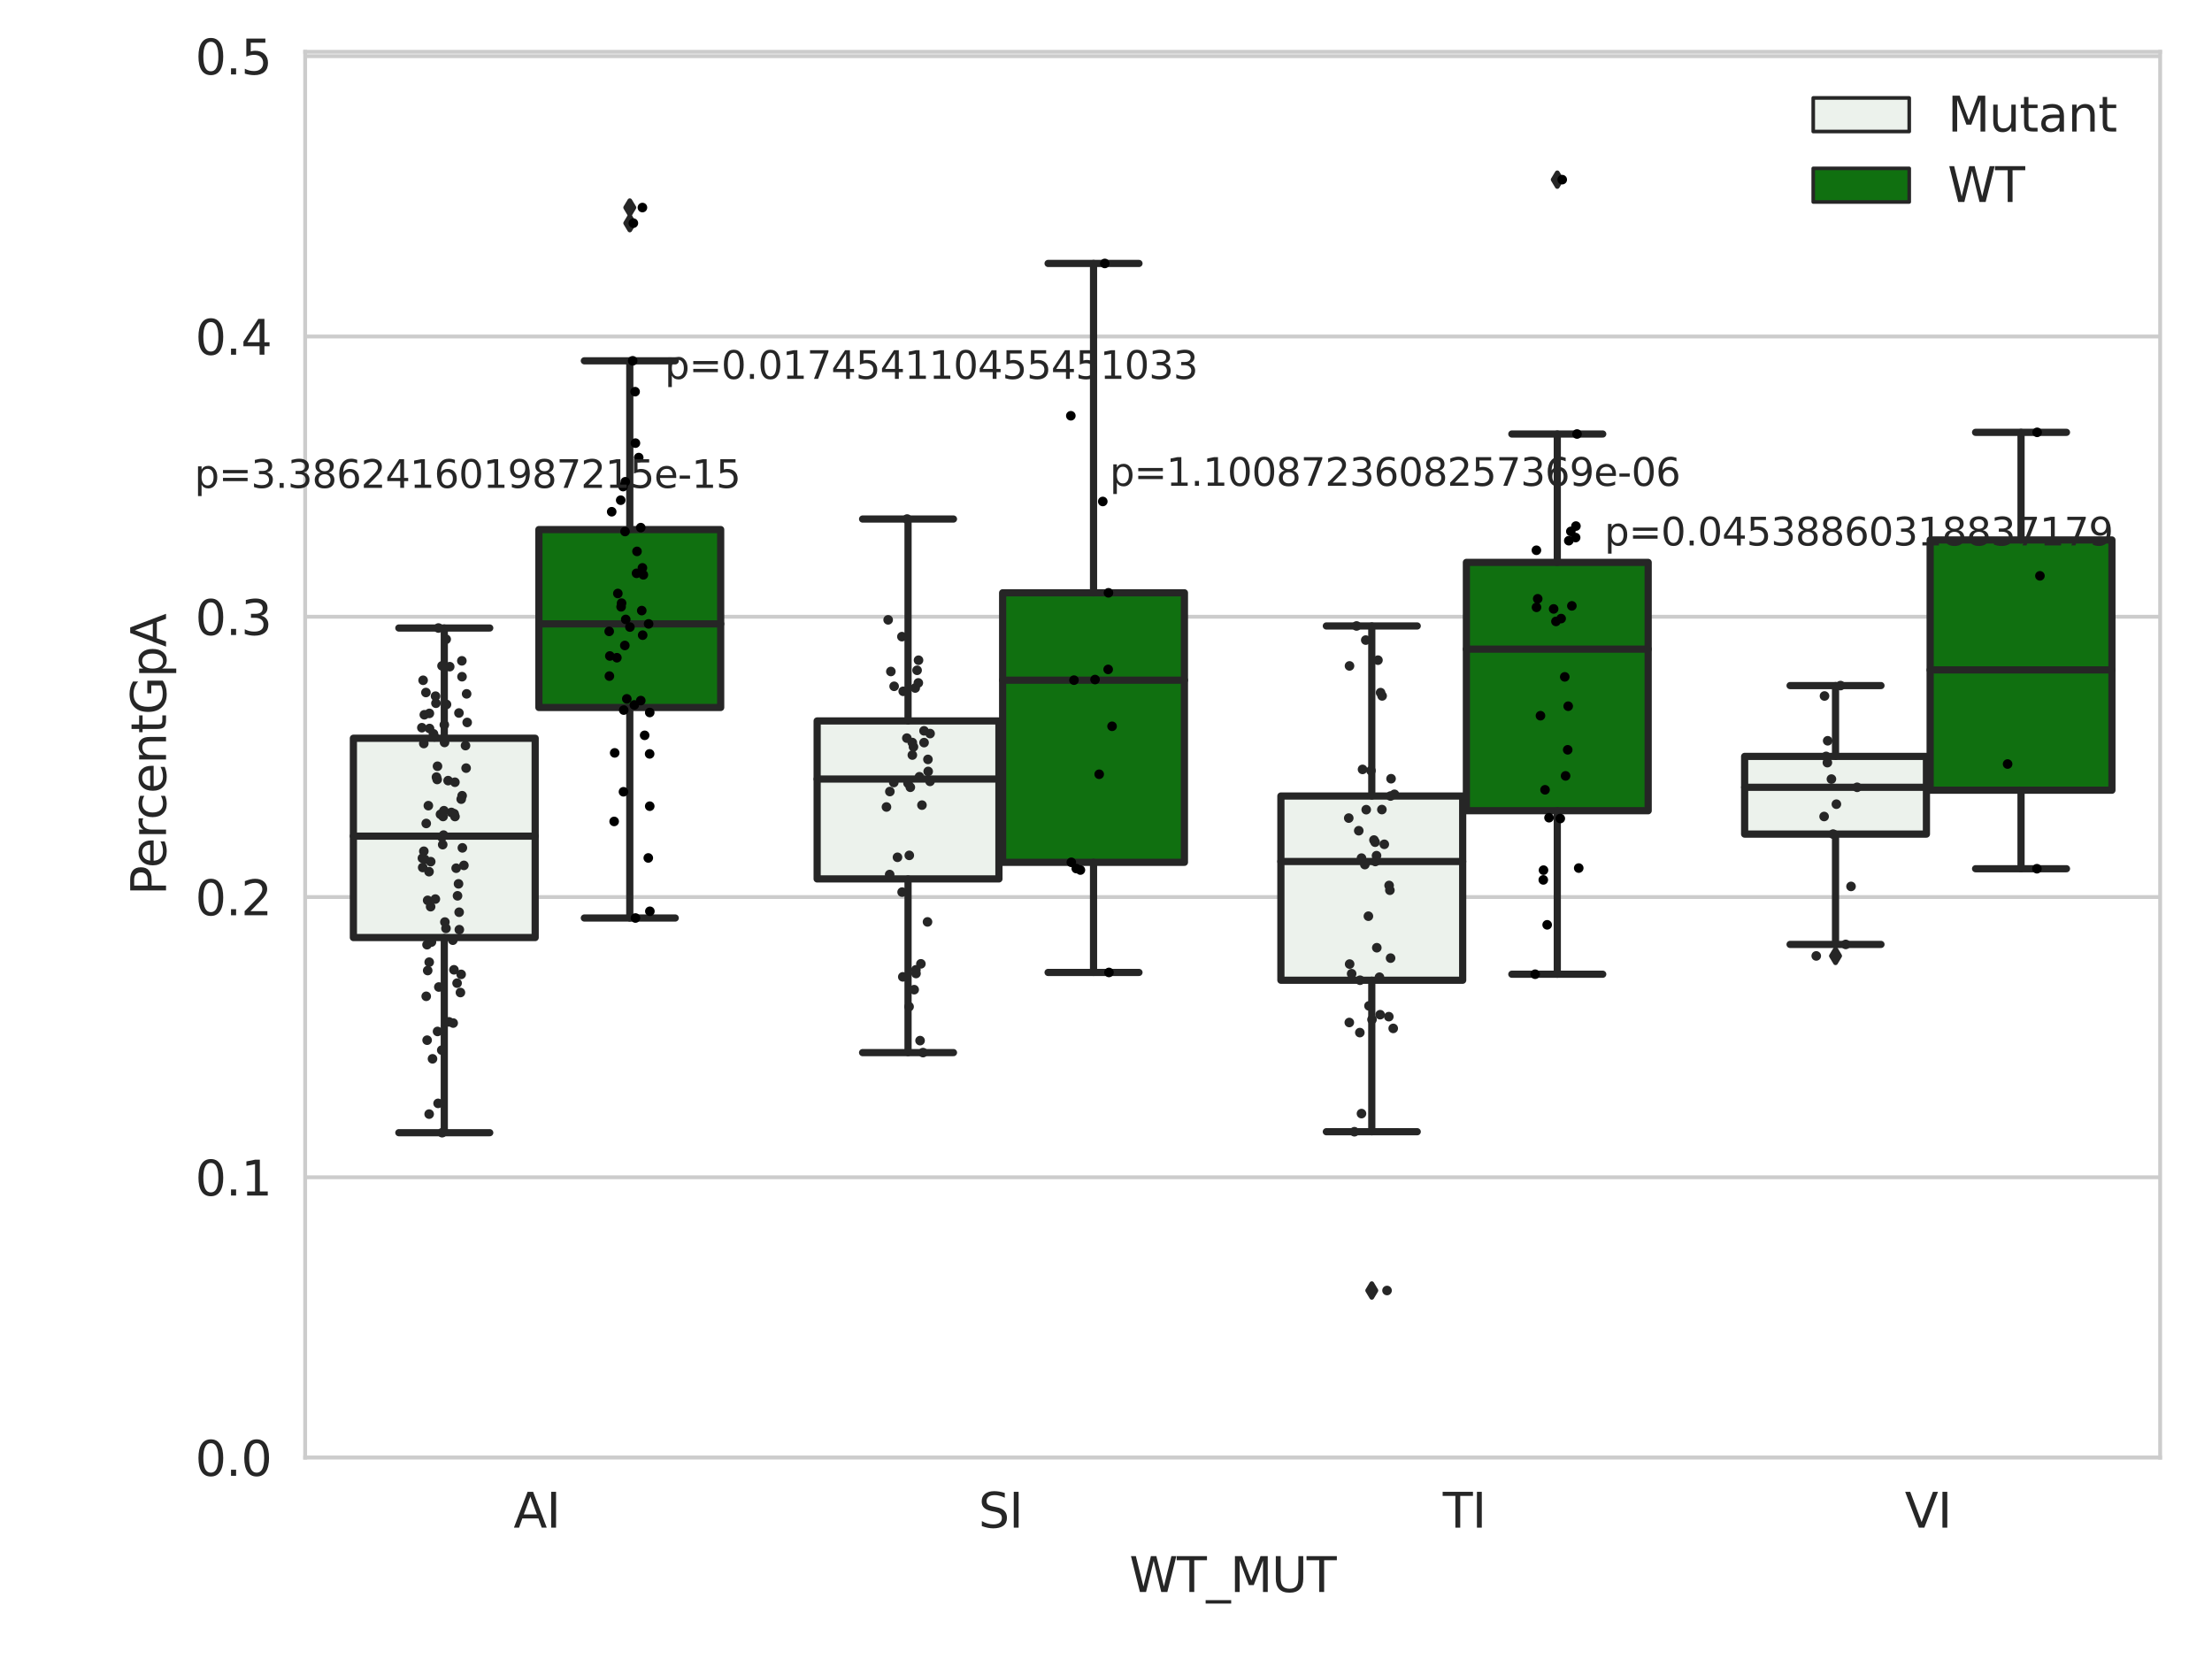 <?xml version="1.0" encoding="utf-8" standalone="no"?>
<!DOCTYPE svg PUBLIC "-//W3C//DTD SVG 1.1//EN"
  "http://www.w3.org/Graphics/SVG/1.1/DTD/svg11.dtd">
<svg xmlns:xlink="http://www.w3.org/1999/xlink" width="460.8pt" height="345.6pt" viewBox="0 0 460.8 345.6" xmlns="http://www.w3.org/2000/svg" version="1.1">
 <defs>
  <style type="text/css">*{stroke-linejoin: round; stroke-linecap: butt}</style>
 </defs>
 <g id="figure_1">
  <g id="patch_1">
   <path d="M 0 345.6 
L 460.8 345.6 
L 460.8 0 
L 0 0 
z
" style="fill: #ffffff"/>
  </g>
  <g id="axes_1">
   <g id="patch_2">
    <path d="M 63.571 303.64 
L 450 303.64 
L 450 10.8 
L 63.571 10.8 
z
" style="fill: #ffffff"/>
   </g>
   <g id="matplotlib.axis_1">
    <g id="xtick_1">
     <g id="text_1">
      <!-- AI -->
      <g style="fill: #262626" transform="translate(106.98 318.238)scale(0.1 -0.1)">
       <defs>
        <path id="DejaVuSans-41" d="M 2188 4044 
L 1331 1722 
L 3047 1722 
L 2188 4044 
z
M 1831 4666 
L 2547 4666 
L 4325 0 
L 3669 0 
L 3244 1197 
L 1141 1197 
L 716 0 
L 50 0 
L 1831 4666 
z
" transform="scale(0.016)"/>
        <path id="DejaVuSans-49" d="M 628 4666 
L 1259 4666 
L 1259 0 
L 628 0 
L 628 4666 
z
" transform="scale(0.016)"/>
       </defs>
       <use xlink:href="#DejaVuSans-41"/>
       <use xlink:href="#DejaVuSans-49" x="68.408"/>
      </g>
     </g>
    </g>
    <g id="xtick_2">
     <g id="text_2">
      <!-- SI -->
      <g style="fill: #262626" transform="translate(203.833 318.238)scale(0.1 -0.1)">
       <defs>
        <path id="DejaVuSans-53" d="M 3425 4513 
L 3425 3897 
Q 3066 4069 2747 4153 
Q 2428 4238 2131 4238 
Q 1616 4238 1336 4038 
Q 1056 3838 1056 3469 
Q 1056 3159 1242 3001 
Q 1428 2844 1947 2747 
L 2328 2669 
Q 3034 2534 3370 2195 
Q 3706 1856 3706 1288 
Q 3706 609 3251 259 
Q 2797 -91 1919 -91 
Q 1588 -91 1214 -16 
Q 841 59 441 206 
L 441 856 
Q 825 641 1194 531 
Q 1563 422 1919 422 
Q 2459 422 2753 634 
Q 3047 847 3047 1241 
Q 3047 1584 2836 1778 
Q 2625 1972 2144 2069 
L 1759 2144 
Q 1053 2284 737 2584 
Q 422 2884 422 3419 
Q 422 4038 858 4394 
Q 1294 4750 2059 4750 
Q 2388 4750 2728 4690 
Q 3069 4631 3425 4513 
z
" transform="scale(0.016)"/>
       </defs>
       <use xlink:href="#DejaVuSans-53"/>
       <use xlink:href="#DejaVuSans-49" x="63.477"/>
      </g>
     </g>
    </g>
    <g id="xtick_3">
     <g id="text_3">
      <!-- TI -->
      <g style="fill: #262626" transform="translate(300.56 318.238)scale(0.1 -0.1)">
       <defs>
        <path id="DejaVuSans-54" d="M -19 4666 
L 3928 4666 
L 3928 4134 
L 2272 4134 
L 2272 0 
L 1638 0 
L 1638 4134 
L -19 4134 
L -19 4666 
z
" transform="scale(0.016)"/>
       </defs>
       <use xlink:href="#DejaVuSans-54"/>
       <use xlink:href="#DejaVuSans-49" x="61.084"/>
      </g>
     </g>
    </g>
    <g id="xtick_4">
     <g id="text_4">
      <!-- VI -->
      <g style="fill: #262626" transform="translate(396.801 318.238)scale(0.1 -0.1)">
       <defs>
        <path id="DejaVuSans-56" d="M 1831 0 
L 50 4666 
L 709 4666 
L 2188 738 
L 3669 4666 
L 4325 4666 
L 2547 0 
L 1831 0 
z
" transform="scale(0.016)"/>
       </defs>
       <use xlink:href="#DejaVuSans-56"/>
       <use xlink:href="#DejaVuSans-49" x="68.408"/>
      </g>
     </g>
    </g>
    <g id="text_5">
     <!-- WT_MUT -->
     <g style="fill: #262626" transform="translate(235.261 331.638)scale(0.1 -0.1)">
      <defs>
       <path id="DejaVuSans-57" d="M 213 4666 
L 850 4666 
L 1831 722 
L 2809 4666 
L 3519 4666 
L 4500 722 
L 5478 4666 
L 6119 4666 
L 4947 0 
L 4153 0 
L 3169 4050 
L 2175 0 
L 1381 0 
L 213 4666 
z
" transform="scale(0.016)"/>
       <path id="DejaVuSans-5f" d="M 3263 -1063 
L 3263 -1509 
L -63 -1509 
L -63 -1063 
L 3263 -1063 
z
" transform="scale(0.016)"/>
       <path id="DejaVuSans-4d" d="M 628 4666 
L 1569 4666 
L 2759 1491 
L 3956 4666 
L 4897 4666 
L 4897 0 
L 4281 0 
L 4281 4097 
L 3078 897 
L 2444 897 
L 1241 4097 
L 1241 0 
L 628 0 
L 628 4666 
z
" transform="scale(0.016)"/>
       <path id="DejaVuSans-55" d="M 556 4666 
L 1191 4666 
L 1191 1831 
Q 1191 1081 1462 751 
Q 1734 422 2344 422 
Q 2950 422 3222 751 
Q 3494 1081 3494 1831 
L 3494 4666 
L 4128 4666 
L 4128 1753 
Q 4128 841 3676 375 
Q 3225 -91 2344 -91 
Q 1459 -91 1007 375 
Q 556 841 556 1753 
L 556 4666 
z
" transform="scale(0.016)"/>
      </defs>
      <use xlink:href="#DejaVuSans-57"/>
      <use xlink:href="#DejaVuSans-54" x="98.877"/>
      <use xlink:href="#DejaVuSans-5f" x="159.961"/>
      <use xlink:href="#DejaVuSans-4d" x="209.961"/>
      <use xlink:href="#DejaVuSans-55" x="296.24"/>
      <use xlink:href="#DejaVuSans-54" x="369.434"/>
     </g>
    </g>
   </g>
   <g id="matplotlib.axis_2">
    <g id="ytick_1">
     <g id="line2d_1">
      <path d="M 63.571 303.64 
L 450 303.64 
" clip-path="url(#p3475d902f0)" style="fill: none; stroke: #cccccc; stroke-width: 0.8; stroke-linecap: round"/>
     </g>
     <g id="text_6">
      <!-- 0.0 -->
      <g style="fill: #262626" transform="translate(40.668 307.439)scale(0.1 -0.1)">
       <defs>
        <path id="DejaVuSans-30" d="M 2034 4250 
Q 1547 4250 1301 3770 
Q 1056 3291 1056 2328 
Q 1056 1369 1301 889 
Q 1547 409 2034 409 
Q 2525 409 2770 889 
Q 3016 1369 3016 2328 
Q 3016 3291 2770 3770 
Q 2525 4250 2034 4250 
z
M 2034 4750 
Q 2819 4750 3233 4129 
Q 3647 3509 3647 2328 
Q 3647 1150 3233 529 
Q 2819 -91 2034 -91 
Q 1250 -91 836 529 
Q 422 1150 422 2328 
Q 422 3509 836 4129 
Q 1250 4750 2034 4750 
z
" transform="scale(0.016)"/>
        <path id="DejaVuSans-2e" d="M 684 794 
L 1344 794 
L 1344 0 
L 684 0 
L 684 794 
z
" transform="scale(0.016)"/>
       </defs>
       <use xlink:href="#DejaVuSans-30"/>
       <use xlink:href="#DejaVuSans-2e" x="63.623"/>
       <use xlink:href="#DejaVuSans-30" x="95.41"/>
      </g>
     </g>
    </g>
    <g id="ytick_2">
     <g id="line2d_2">
      <path d="M 63.571 245.254 
L 450 245.254 
" clip-path="url(#p3475d902f0)" style="fill: none; stroke: #cccccc; stroke-width: 0.8; stroke-linecap: round"/>
     </g>
     <g id="text_7">
      <!-- 0.1 -->
      <g style="fill: #262626" transform="translate(40.668 249.053)scale(0.1 -0.1)">
       <defs>
        <path id="DejaVuSans-31" d="M 794 531 
L 1825 531 
L 1825 4091 
L 703 3866 
L 703 4441 
L 1819 4666 
L 2450 4666 
L 2450 531 
L 3481 531 
L 3481 0 
L 794 0 
L 794 531 
z
" transform="scale(0.016)"/>
       </defs>
       <use xlink:href="#DejaVuSans-30"/>
       <use xlink:href="#DejaVuSans-2e" x="63.623"/>
       <use xlink:href="#DejaVuSans-31" x="95.41"/>
      </g>
     </g>
    </g>
    <g id="ytick_3">
     <g id="line2d_3">
      <path d="M 63.571 186.867 
L 450 186.867 
" clip-path="url(#p3475d902f0)" style="fill: none; stroke: #cccccc; stroke-width: 0.8; stroke-linecap: round"/>
     </g>
     <g id="text_8">
      <!-- 0.2 -->
      <g style="fill: #262626" transform="translate(40.668 190.666)scale(0.1 -0.1)">
       <defs>
        <path id="DejaVuSans-32" d="M 1228 531 
L 3431 531 
L 3431 0 
L 469 0 
L 469 531 
Q 828 903 1448 1529 
Q 2069 2156 2228 2338 
Q 2531 2678 2651 2914 
Q 2772 3150 2772 3378 
Q 2772 3750 2511 3984 
Q 2250 4219 1831 4219 
Q 1534 4219 1204 4116 
Q 875 4013 500 3803 
L 500 4441 
Q 881 4594 1212 4672 
Q 1544 4750 1819 4750 
Q 2544 4750 2975 4387 
Q 3406 4025 3406 3419 
Q 3406 3131 3298 2873 
Q 3191 2616 2906 2266 
Q 2828 2175 2409 1742 
Q 1991 1309 1228 531 
z
" transform="scale(0.016)"/>
       </defs>
       <use xlink:href="#DejaVuSans-30"/>
       <use xlink:href="#DejaVuSans-2e" x="63.623"/>
       <use xlink:href="#DejaVuSans-32" x="95.41"/>
      </g>
     </g>
    </g>
    <g id="ytick_4">
     <g id="line2d_4">
      <path d="M 63.571 128.481 
L 450 128.481 
" clip-path="url(#p3475d902f0)" style="fill: none; stroke: #cccccc; stroke-width: 0.8; stroke-linecap: round"/>
     </g>
     <g id="text_9">
      <!-- 0.3 -->
      <g style="fill: #262626" transform="translate(40.668 132.28)scale(0.1 -0.1)">
       <defs>
        <path id="DejaVuSans-33" d="M 2597 2516 
Q 3050 2419 3304 2112 
Q 3559 1806 3559 1356 
Q 3559 666 3084 287 
Q 2609 -91 1734 -91 
Q 1441 -91 1130 -33 
Q 819 25 488 141 
L 488 750 
Q 750 597 1062 519 
Q 1375 441 1716 441 
Q 2309 441 2620 675 
Q 2931 909 2931 1356 
Q 2931 1769 2642 2001 
Q 2353 2234 1838 2234 
L 1294 2234 
L 1294 2753 
L 1863 2753 
Q 2328 2753 2575 2939 
Q 2822 3125 2822 3475 
Q 2822 3834 2567 4026 
Q 2313 4219 1838 4219 
Q 1578 4219 1281 4162 
Q 984 4106 628 3988 
L 628 4550 
Q 988 4650 1302 4700 
Q 1616 4750 1894 4750 
Q 2613 4750 3031 4423 
Q 3450 4097 3450 3541 
Q 3450 3153 3228 2886 
Q 3006 2619 2597 2516 
z
" transform="scale(0.016)"/>
       </defs>
       <use xlink:href="#DejaVuSans-30"/>
       <use xlink:href="#DejaVuSans-2e" x="63.623"/>
       <use xlink:href="#DejaVuSans-33" x="95.41"/>
      </g>
     </g>
    </g>
    <g id="ytick_5">
     <g id="line2d_5">
      <path d="M 63.571 70.094 
L 450 70.094 
" clip-path="url(#p3475d902f0)" style="fill: none; stroke: #cccccc; stroke-width: 0.8; stroke-linecap: round"/>
     </g>
     <g id="text_10">
      <!-- 0.4 -->
      <g style="fill: #262626" transform="translate(40.668 73.893)scale(0.1 -0.1)">
       <defs>
        <path id="DejaVuSans-34" d="M 2419 4116 
L 825 1625 
L 2419 1625 
L 2419 4116 
z
M 2253 4666 
L 3047 4666 
L 3047 1625 
L 3713 1625 
L 3713 1100 
L 3047 1100 
L 3047 0 
L 2419 0 
L 2419 1100 
L 313 1100 
L 313 1709 
L 2253 4666 
z
" transform="scale(0.016)"/>
       </defs>
       <use xlink:href="#DejaVuSans-30"/>
       <use xlink:href="#DejaVuSans-2e" x="63.623"/>
       <use xlink:href="#DejaVuSans-34" x="95.41"/>
      </g>
     </g>
    </g>
    <g id="ytick_6">
     <g id="line2d_6">
      <path d="M 63.571 11.708 
L 450 11.708 
" clip-path="url(#p3475d902f0)" style="fill: none; stroke: #cccccc; stroke-width: 0.8; stroke-linecap: round"/>
     </g>
     <g id="text_11">
      <!-- 0.5 -->
      <g style="fill: #262626" transform="translate(40.668 15.507)scale(0.1 -0.1)">
       <defs>
        <path id="DejaVuSans-35" d="M 691 4666 
L 3169 4666 
L 3169 4134 
L 1269 4134 
L 1269 2991 
Q 1406 3038 1543 3061 
Q 1681 3084 1819 3084 
Q 2600 3084 3056 2656 
Q 3513 2228 3513 1497 
Q 3513 744 3044 326 
Q 2575 -91 1722 -91 
Q 1428 -91 1123 -41 
Q 819 9 494 109 
L 494 744 
Q 775 591 1075 516 
Q 1375 441 1709 441 
Q 2250 441 2565 725 
Q 2881 1009 2881 1497 
Q 2881 1984 2565 2268 
Q 2250 2553 1709 2553 
Q 1456 2553 1204 2497 
Q 953 2441 691 2322 
L 691 4666 
z
" transform="scale(0.016)"/>
       </defs>
       <use xlink:href="#DejaVuSans-30"/>
       <use xlink:href="#DejaVuSans-2e" x="63.623"/>
       <use xlink:href="#DejaVuSans-35" x="95.41"/>
      </g>
     </g>
    </g>
    <g id="text_12">
     <!-- PercentGpA -->
     <g style="fill: #262626" transform="translate(34.588 186.497)rotate(-90)scale(0.1 -0.1)">
      <defs>
       <path id="DejaVuSans-50" d="M 1259 4147 
L 1259 2394 
L 2053 2394 
Q 2494 2394 2734 2622 
Q 2975 2850 2975 3272 
Q 2975 3691 2734 3919 
Q 2494 4147 2053 4147 
L 1259 4147 
z
M 628 4666 
L 2053 4666 
Q 2838 4666 3239 4311 
Q 3641 3956 3641 3272 
Q 3641 2581 3239 2228 
Q 2838 1875 2053 1875 
L 1259 1875 
L 1259 0 
L 628 0 
L 628 4666 
z
" transform="scale(0.016)"/>
       <path id="DejaVuSans-65" d="M 3597 1894 
L 3597 1613 
L 953 1613 
Q 991 1019 1311 708 
Q 1631 397 2203 397 
Q 2534 397 2845 478 
Q 3156 559 3463 722 
L 3463 178 
Q 3153 47 2828 -22 
Q 2503 -91 2169 -91 
Q 1331 -91 842 396 
Q 353 884 353 1716 
Q 353 2575 817 3079 
Q 1281 3584 2069 3584 
Q 2775 3584 3186 3129 
Q 3597 2675 3597 1894 
z
M 3022 2063 
Q 3016 2534 2758 2815 
Q 2500 3097 2075 3097 
Q 1594 3097 1305 2825 
Q 1016 2553 972 2059 
L 3022 2063 
z
" transform="scale(0.016)"/>
       <path id="DejaVuSans-72" d="M 2631 2963 
Q 2534 3019 2420 3045 
Q 2306 3072 2169 3072 
Q 1681 3072 1420 2755 
Q 1159 2438 1159 1844 
L 1159 0 
L 581 0 
L 581 3500 
L 1159 3500 
L 1159 2956 
Q 1341 3275 1631 3429 
Q 1922 3584 2338 3584 
Q 2397 3584 2469 3576 
Q 2541 3569 2628 3553 
L 2631 2963 
z
" transform="scale(0.016)"/>
       <path id="DejaVuSans-63" d="M 3122 3366 
L 3122 2828 
Q 2878 2963 2633 3030 
Q 2388 3097 2138 3097 
Q 1578 3097 1268 2742 
Q 959 2388 959 1747 
Q 959 1106 1268 751 
Q 1578 397 2138 397 
Q 2388 397 2633 464 
Q 2878 531 3122 666 
L 3122 134 
Q 2881 22 2623 -34 
Q 2366 -91 2075 -91 
Q 1284 -91 818 406 
Q 353 903 353 1747 
Q 353 2603 823 3093 
Q 1294 3584 2113 3584 
Q 2378 3584 2631 3529 
Q 2884 3475 3122 3366 
z
" transform="scale(0.016)"/>
       <path id="DejaVuSans-6e" d="M 3513 2113 
L 3513 0 
L 2938 0 
L 2938 2094 
Q 2938 2591 2744 2837 
Q 2550 3084 2163 3084 
Q 1697 3084 1428 2787 
Q 1159 2491 1159 1978 
L 1159 0 
L 581 0 
L 581 3500 
L 1159 3500 
L 1159 2956 
Q 1366 3272 1645 3428 
Q 1925 3584 2291 3584 
Q 2894 3584 3203 3211 
Q 3513 2838 3513 2113 
z
" transform="scale(0.016)"/>
       <path id="DejaVuSans-74" d="M 1172 4494 
L 1172 3500 
L 2356 3500 
L 2356 3053 
L 1172 3053 
L 1172 1153 
Q 1172 725 1289 603 
Q 1406 481 1766 481 
L 2356 481 
L 2356 0 
L 1766 0 
Q 1100 0 847 248 
Q 594 497 594 1153 
L 594 3053 
L 172 3053 
L 172 3500 
L 594 3500 
L 594 4494 
L 1172 4494 
z
" transform="scale(0.016)"/>
       <path id="DejaVuSans-47" d="M 3809 666 
L 3809 1919 
L 2778 1919 
L 2778 2438 
L 4434 2438 
L 4434 434 
Q 4069 175 3628 42 
Q 3188 -91 2688 -91 
Q 1594 -91 976 548 
Q 359 1188 359 2328 
Q 359 3472 976 4111 
Q 1594 4750 2688 4750 
Q 3144 4750 3555 4637 
Q 3966 4525 4313 4306 
L 4313 3634 
Q 3963 3931 3569 4081 
Q 3175 4231 2741 4231 
Q 1884 4231 1454 3753 
Q 1025 3275 1025 2328 
Q 1025 1384 1454 906 
Q 1884 428 2741 428 
Q 3075 428 3337 486 
Q 3600 544 3809 666 
z
" transform="scale(0.016)"/>
       <path id="DejaVuSans-70" d="M 1159 525 
L 1159 -1331 
L 581 -1331 
L 581 3500 
L 1159 3500 
L 1159 2969 
Q 1341 3281 1617 3432 
Q 1894 3584 2278 3584 
Q 2916 3584 3314 3078 
Q 3713 2572 3713 1747 
Q 3713 922 3314 415 
Q 2916 -91 2278 -91 
Q 1894 -91 1617 61 
Q 1341 213 1159 525 
z
M 3116 1747 
Q 3116 2381 2855 2742 
Q 2594 3103 2138 3103 
Q 1681 3103 1420 2742 
Q 1159 2381 1159 1747 
Q 1159 1113 1420 752 
Q 1681 391 2138 391 
Q 2594 391 2855 752 
Q 3116 1113 3116 1747 
z
" transform="scale(0.016)"/>
      </defs>
      <use xlink:href="#DejaVuSans-50"/>
      <use xlink:href="#DejaVuSans-65" x="56.678"/>
      <use xlink:href="#DejaVuSans-72" x="118.201"/>
      <use xlink:href="#DejaVuSans-63" x="157.064"/>
      <use xlink:href="#DejaVuSans-65" x="212.045"/>
      <use xlink:href="#DejaVuSans-6e" x="273.568"/>
      <use xlink:href="#DejaVuSans-74" x="336.947"/>
      <use xlink:href="#DejaVuSans-47" x="376.156"/>
      <use xlink:href="#DejaVuSans-70" x="453.646"/>
      <use xlink:href="#DejaVuSans-41" x="517.123"/>
     </g>
    </g>
   </g>
   <g id="patch_3">
    <path d="M 73.618 195.311 
L 111.488 195.311 
L 111.488 153.79 
L 73.618 153.79 
L 73.618 195.311 
z
" clip-path="url(#p3475d902f0)" style="fill: #ecf2ec; stroke: #262626; stroke-width: 1.5; stroke-linejoin: miter"/>
   </g>
   <g id="patch_4">
    <path d="M 112.261 147.385 
L 150.131 147.385 
L 150.131 110.319 
L 112.261 110.319 
L 112.261 147.385 
z
" clip-path="url(#p3475d902f0)" style="fill: #107010; stroke: #262626; stroke-width: 1.5; stroke-linejoin: miter"/>
   </g>
   <g id="patch_5">
    <path d="M 170.226 183.096 
L 208.096 183.096 
L 208.096 150.187 
L 170.226 150.187 
L 170.226 183.096 
z
" clip-path="url(#p3475d902f0)" style="fill: #ecf2ec; stroke: #262626; stroke-width: 1.5; stroke-linejoin: miter"/>
   </g>
   <g id="patch_6">
    <path d="M 208.868 179.636 
L 246.738 179.636 
L 246.738 123.493 
L 208.868 123.493 
L 208.868 179.636 
z
" clip-path="url(#p3475d902f0)" style="fill: #107010; stroke: #262626; stroke-width: 1.5; stroke-linejoin: miter"/>
   </g>
   <g id="patch_7">
    <path d="M 266.833 204.2 
L 304.703 204.2 
L 304.703 165.824 
L 266.833 165.824 
L 266.833 204.2 
z
" clip-path="url(#p3475d902f0)" style="fill: #ecf2ec; stroke: #262626; stroke-width: 1.5; stroke-linejoin: miter"/>
   </g>
   <g id="patch_8">
    <path d="M 305.476 168.89 
L 343.346 168.89 
L 343.346 117.156 
L 305.476 117.156 
L 305.476 168.89 
z
" clip-path="url(#p3475d902f0)" style="fill: #107010; stroke: #262626; stroke-width: 1.5; stroke-linejoin: miter"/>
   </g>
   <g id="patch_9">
    <path d="M 363.44 173.758 
L 401.31 173.758 
L 401.31 157.571 
L 363.44 157.571 
L 363.44 173.758 
z
" clip-path="url(#p3475d902f0)" style="fill: #ecf2ec; stroke: #262626; stroke-width: 1.5; stroke-linejoin: miter"/>
   </g>
   <g id="patch_10">
    <path d="M 402.083 164.615 
L 439.953 164.615 
L 439.953 112.484 
L 402.083 112.484 
L 402.083 164.615 
z
" clip-path="url(#p3475d902f0)" style="fill: #107010; stroke: #262626; stroke-width: 1.5; stroke-linejoin: miter"/>
   </g>
   <g id="patch_11">
    <path d="M 111.875 303.64 
L 111.875 303.64 
L 111.875 303.64 
L 111.875 303.64 
z
" clip-path="url(#p3475d902f0)" style="fill: #ecf2ec; stroke: #262626; stroke-width: 0.75; stroke-linejoin: miter"/>
   </g>
   <g id="patch_12">
    <path d="M 111.875 303.64 
L 111.875 303.64 
L 111.875 303.64 
L 111.875 303.64 
z
" clip-path="url(#p3475d902f0)" style="fill: #107010; stroke: #262626; stroke-width: 0.75; stroke-linejoin: miter"/>
   </g>
   <g id="PathCollection_1"/>
   <g id="PathCollection_2"/>
   <g id="line2d_7">
    <path d="M 92.553 195.311 
L 92.553 235.961 
" clip-path="url(#p3475d902f0)" style="fill: none; stroke: #262626; stroke-width: 1.5; stroke-linecap: round"/>
   </g>
   <g id="line2d_8">
    <path d="M 92.553 153.79 
L 92.553 130.827 
" clip-path="url(#p3475d902f0)" style="fill: none; stroke: #262626; stroke-width: 1.5; stroke-linecap: round"/>
   </g>
   <g id="line2d_9">
    <path d="M 83.086 235.961 
L 102.021 235.961 
" clip-path="url(#p3475d902f0)" style="fill: none; stroke: #262626; stroke-width: 1.5; stroke-linecap: round"/>
   </g>
   <g id="line2d_10">
    <path d="M 83.086 130.827 
L 102.021 130.827 
" clip-path="url(#p3475d902f0)" style="fill: none; stroke: #262626; stroke-width: 1.5; stroke-linecap: round"/>
   </g>
   <g id="line2d_11"/>
   <g id="line2d_12">
    <path d="M 131.196 147.385 
L 131.196 191.238 
" clip-path="url(#p3475d902f0)" style="fill: none; stroke: #262626; stroke-width: 1.5; stroke-linecap: round"/>
   </g>
   <g id="line2d_13">
    <path d="M 131.196 110.319 
L 131.196 75.164 
" clip-path="url(#p3475d902f0)" style="fill: none; stroke: #262626; stroke-width: 1.5; stroke-linecap: round"/>
   </g>
   <g id="line2d_14">
    <path d="M 121.729 191.238 
L 140.664 191.238 
" clip-path="url(#p3475d902f0)" style="fill: none; stroke: #262626; stroke-width: 1.5; stroke-linecap: round"/>
   </g>
   <g id="line2d_15">
    <path d="M 121.729 75.164 
L 140.664 75.164 
" clip-path="url(#p3475d902f0)" style="fill: none; stroke: #262626; stroke-width: 1.5; stroke-linecap: round"/>
   </g>
   <g id="line2d_16">
    <defs>
     <path id="m51ab212b78" d="M -0 1.414 
L 0.849 0 
L 0 -1.414 
L -0.849 -0 
z
" style="stroke: #262626; stroke-linejoin: miter"/>
    </defs>
    <g clip-path="url(#p3475d902f0)">
     <use xlink:href="#m51ab212b78" x="131.196" y="46.489" style="fill: #262626; stroke: #262626; stroke-linejoin: miter"/>
     <use xlink:href="#m51ab212b78" x="131.196" y="43.237" style="fill: #262626; stroke: #262626; stroke-linejoin: miter"/>
    </g>
   </g>
   <g id="line2d_17">
    <path d="M 189.161 183.096 
L 189.161 219.277 
" clip-path="url(#p3475d902f0)" style="fill: none; stroke: #262626; stroke-width: 1.5; stroke-linecap: round"/>
   </g>
   <g id="line2d_18">
    <path d="M 189.161 150.187 
L 189.161 108.124 
" clip-path="url(#p3475d902f0)" style="fill: none; stroke: #262626; stroke-width: 1.5; stroke-linecap: round"/>
   </g>
   <g id="line2d_19">
    <path d="M 179.693 219.277 
L 198.628 219.277 
" clip-path="url(#p3475d902f0)" style="fill: none; stroke: #262626; stroke-width: 1.5; stroke-linecap: round"/>
   </g>
   <g id="line2d_20">
    <path d="M 179.693 108.124 
L 198.628 108.124 
" clip-path="url(#p3475d902f0)" style="fill: none; stroke: #262626; stroke-width: 1.5; stroke-linecap: round"/>
   </g>
   <g id="line2d_21"/>
   <g id="line2d_22">
    <path d="M 227.803 179.636 
L 227.803 202.577 
" clip-path="url(#p3475d902f0)" style="fill: none; stroke: #262626; stroke-width: 1.5; stroke-linecap: round"/>
   </g>
   <g id="line2d_23">
    <path d="M 227.803 123.493 
L 227.803 54.882 
" clip-path="url(#p3475d902f0)" style="fill: none; stroke: #262626; stroke-width: 1.5; stroke-linecap: round"/>
   </g>
   <g id="line2d_24">
    <path d="M 218.336 202.577 
L 237.271 202.577 
" clip-path="url(#p3475d902f0)" style="fill: none; stroke: #262626; stroke-width: 1.5; stroke-linecap: round"/>
   </g>
   <g id="line2d_25">
    <path d="M 218.336 54.882 
L 237.271 54.882 
" clip-path="url(#p3475d902f0)" style="fill: none; stroke: #262626; stroke-width: 1.5; stroke-linecap: round"/>
   </g>
   <g id="line2d_26"/>
   <g id="line2d_27">
    <path d="M 285.768 204.2 
L 285.768 235.759 
" clip-path="url(#p3475d902f0)" style="fill: none; stroke: #262626; stroke-width: 1.5; stroke-linecap: round"/>
   </g>
   <g id="line2d_28">
    <path d="M 285.768 165.824 
L 285.768 130.4 
" clip-path="url(#p3475d902f0)" style="fill: none; stroke: #262626; stroke-width: 1.5; stroke-linecap: round"/>
   </g>
   <g id="line2d_29">
    <path d="M 276.3 235.759 
L 295.235 235.759 
" clip-path="url(#p3475d902f0)" style="fill: none; stroke: #262626; stroke-width: 1.5; stroke-linecap: round"/>
   </g>
   <g id="line2d_30">
    <path d="M 276.3 130.4 
L 295.235 130.4 
" clip-path="url(#p3475d902f0)" style="fill: none; stroke: #262626; stroke-width: 1.5; stroke-linecap: round"/>
   </g>
   <g id="line2d_31">
    <g clip-path="url(#p3475d902f0)">
     <use xlink:href="#m51ab212b78" x="285.768" y="268.836" style="fill: #262626; stroke: #262626; stroke-linejoin: miter"/>
    </g>
   </g>
   <g id="line2d_32">
    <path d="M 324.411 168.89 
L 324.411 202.948 
" clip-path="url(#p3475d902f0)" style="fill: none; stroke: #262626; stroke-width: 1.5; stroke-linecap: round"/>
   </g>
   <g id="line2d_33">
    <path d="M 324.411 117.156 
L 324.411 90.412 
" clip-path="url(#p3475d902f0)" style="fill: none; stroke: #262626; stroke-width: 1.5; stroke-linecap: round"/>
   </g>
   <g id="line2d_34">
    <path d="M 314.943 202.948 
L 333.878 202.948 
" clip-path="url(#p3475d902f0)" style="fill: none; stroke: #262626; stroke-width: 1.5; stroke-linecap: round"/>
   </g>
   <g id="line2d_35">
    <path d="M 314.943 90.412 
L 333.878 90.412 
" clip-path="url(#p3475d902f0)" style="fill: none; stroke: #262626; stroke-width: 1.5; stroke-linecap: round"/>
   </g>
   <g id="line2d_36">
    <g clip-path="url(#p3475d902f0)">
     <use xlink:href="#m51ab212b78" x="324.411" y="37.422" style="fill: #262626; stroke: #262626; stroke-linejoin: miter"/>
    </g>
   </g>
   <g id="line2d_37">
    <path d="M 382.375 173.758 
L 382.375 196.739 
" clip-path="url(#p3475d902f0)" style="fill: none; stroke: #262626; stroke-width: 1.5; stroke-linecap: round"/>
   </g>
   <g id="line2d_38">
    <path d="M 382.375 157.571 
L 382.375 142.819 
" clip-path="url(#p3475d902f0)" style="fill: none; stroke: #262626; stroke-width: 1.5; stroke-linecap: round"/>
   </g>
   <g id="line2d_39">
    <path d="M 372.907 196.739 
L 391.842 196.739 
" clip-path="url(#p3475d902f0)" style="fill: none; stroke: #262626; stroke-width: 1.5; stroke-linecap: round"/>
   </g>
   <g id="line2d_40">
    <path d="M 372.907 142.819 
L 391.842 142.819 
" clip-path="url(#p3475d902f0)" style="fill: none; stroke: #262626; stroke-width: 1.5; stroke-linecap: round"/>
   </g>
   <g id="line2d_41">
    <g clip-path="url(#p3475d902f0)">
     <use xlink:href="#m51ab212b78" x="382.375" y="199.136" style="fill: #262626; stroke: #262626; stroke-linejoin: miter"/>
    </g>
   </g>
   <g id="line2d_42">
    <path d="M 421.018 164.615 
L 421.018 180.973 
" clip-path="url(#p3475d902f0)" style="fill: none; stroke: #262626; stroke-width: 1.5; stroke-linecap: round"/>
   </g>
   <g id="line2d_43">
    <path d="M 421.018 112.484 
L 421.018 90.065 
" clip-path="url(#p3475d902f0)" style="fill: none; stroke: #262626; stroke-width: 1.5; stroke-linecap: round"/>
   </g>
   <g id="line2d_44">
    <path d="M 411.55 180.973 
L 430.485 180.973 
" clip-path="url(#p3475d902f0)" style="fill: none; stroke: #262626; stroke-width: 1.5; stroke-linecap: round"/>
   </g>
   <g id="line2d_45">
    <path d="M 411.55 90.065 
L 430.485 90.065 
" clip-path="url(#p3475d902f0)" style="fill: none; stroke: #262626; stroke-width: 1.5; stroke-linecap: round"/>
   </g>
   <g id="line2d_46"/>
   <g id="line2d_47">
    <path d="M 73.618 174.182 
L 111.488 174.182 
" clip-path="url(#p3475d902f0)" style="fill: none; stroke: #262626; stroke-width: 1.5; stroke-linecap: round"/>
   </g>
   <g id="line2d_48">
    <path d="M 112.261 129.967 
L 150.131 129.967 
" clip-path="url(#p3475d902f0)" style="fill: none; stroke: #262626; stroke-width: 1.5; stroke-linecap: round"/>
   </g>
   <g id="line2d_49">
    <path d="M 170.226 162.292 
L 208.096 162.292 
" clip-path="url(#p3475d902f0)" style="fill: none; stroke: #262626; stroke-width: 1.5; stroke-linecap: round"/>
   </g>
   <g id="line2d_50">
    <path d="M 208.868 141.688 
L 246.738 141.688 
" clip-path="url(#p3475d902f0)" style="fill: none; stroke: #262626; stroke-width: 1.5; stroke-linecap: round"/>
   </g>
   <g id="line2d_51">
    <path d="M 266.833 179.466 
L 304.703 179.466 
" clip-path="url(#p3475d902f0)" style="fill: none; stroke: #262626; stroke-width: 1.5; stroke-linecap: round"/>
   </g>
   <g id="line2d_52">
    <path d="M 305.476 135.23 
L 343.346 135.23 
" clip-path="url(#p3475d902f0)" style="fill: none; stroke: #262626; stroke-width: 1.5; stroke-linecap: round"/>
   </g>
   <g id="line2d_53">
    <path d="M 363.44 164.011 
L 401.31 164.011 
" clip-path="url(#p3475d902f0)" style="fill: none; stroke: #262626; stroke-width: 1.5; stroke-linecap: round"/>
   </g>
   <g id="line2d_54">
    <path d="M 402.083 139.56 
L 439.953 139.56 
" clip-path="url(#p3475d902f0)" style="fill: none; stroke: #262626; stroke-width: 1.5; stroke-linecap: round"/>
   </g>
   <g id="patch_13">
    <path d="M 63.571 303.64 
L 63.571 10.8 
" style="fill: none; stroke: #cccccc; stroke-width: 0.8; stroke-linejoin: miter; stroke-linecap: square"/>
   </g>
   <g id="patch_14">
    <path d="M 450 303.64 
L 450 10.8 
" style="fill: none; stroke: #cccccc; stroke-width: 0.8; stroke-linejoin: miter; stroke-linecap: square"/>
   </g>
   <g id="patch_15">
    <path d="M 63.571 303.64 
L 450 303.64 
" style="fill: none; stroke: #cccccc; stroke-width: 0.8; stroke-linejoin: miter; stroke-linecap: square"/>
   </g>
   <g id="patch_16">
    <path d="M 63.571 10.8 
L 450 10.8 
" style="fill: none; stroke: #cccccc; stroke-width: 0.8; stroke-linejoin: miter; stroke-linecap: square"/>
   </g>
   <g id="PathCollection_3">
    <defs>
     <path id="C0_0_90dfa42641" d="M 0 1 
C 0.265 1 0.52 0.895 0.707 0.707 
C 0.895 0.52 1 0.265 1 -0 
C 1 -0.265 0.895 -0.52 0.707 -0.707 
C 0.52 -0.895 0.265 -1 0 -1 
C -0.265 -1 -0.52 -0.895 -0.707 -0.707 
C -0.895 -0.52 -1 -0.265 -1 0 
C -1 0.265 -0.895 0.52 -0.707 0.707 
C -0.52 0.895 -0.265 1 0 1 
z
"/>
    </defs>
    <g clip-path="url(#p3475d902f0)">
     <use xlink:href="#C0_0_90dfa42641" x="88.959" y="196.799" style="fill: #262626"/>
    </g>
    <g clip-path="url(#p3475d902f0)">
     <use xlink:href="#C0_0_90dfa42641" x="91.333" y="130.827" style="fill: #262626"/>
    </g>
    <g clip-path="url(#p3475d902f0)">
     <use xlink:href="#C0_0_90dfa42641" x="96.212" y="137.664" style="fill: #262626"/>
    </g>
    <g clip-path="url(#p3475d902f0)">
     <use xlink:href="#C0_0_90dfa42641" x="88.395" y="148.898" style="fill: #262626"/>
    </g>
    <g clip-path="url(#p3475d902f0)">
     <use xlink:href="#C0_0_90dfa42641" x="96.975" y="155.321" style="fill: #262626"/>
    </g>
    <g clip-path="url(#p3475d902f0)">
     <use xlink:href="#C0_0_90dfa42641" x="92.299" y="170.091" style="fill: #262626"/>
    </g>
    <g clip-path="url(#p3475d902f0)">
     <use xlink:href="#C0_0_90dfa42641" x="95.686" y="193.667" style="fill: #262626"/>
    </g>
    <g clip-path="url(#p3475d902f0)">
     <use xlink:href="#C0_0_90dfa42641" x="89.412" y="200.437" style="fill: #262626"/>
    </g>
    <g clip-path="url(#p3475d902f0)">
     <use xlink:href="#C0_0_90dfa42641" x="89.42" y="195.864" style="fill: #262626"/>
    </g>
    <g clip-path="url(#p3475d902f0)">
     <use xlink:href="#C0_0_90dfa42641" x="88.291" y="177.327" style="fill: #262626"/>
    </g>
    <g clip-path="url(#p3475d902f0)">
     <use xlink:href="#C0_0_90dfa42641" x="94.336" y="195.859" style="fill: #262626"/>
    </g>
    <g clip-path="url(#p3475d902f0)">
     <use xlink:href="#C0_0_90dfa42641" x="92.103" y="235.961" style="fill: #262626"/>
    </g>
    <g clip-path="url(#p3475d902f0)">
     <use xlink:href="#C0_0_90dfa42641" x="93.545" y="212.874" style="fill: #262626"/>
    </g>
    <g clip-path="url(#p3475d902f0)">
     <use xlink:href="#C0_0_90dfa42641" x="95.31" y="186.613" style="fill: #262626"/>
    </g>
    <g clip-path="url(#p3475d902f0)">
     <use xlink:href="#C0_0_90dfa42641" x="88.729" y="144.261" style="fill: #262626"/>
    </g>
    <g clip-path="url(#p3475d902f0)">
     <use xlink:href="#C0_0_90dfa42641" x="88.978" y="216.689" style="fill: #262626"/>
    </g>
    <g clip-path="url(#p3475d902f0)">
     <use xlink:href="#C0_0_90dfa42641" x="95.219" y="204.808" style="fill: #262626"/>
    </g>
    <g clip-path="url(#p3475d902f0)">
     <use xlink:href="#C0_0_90dfa42641" x="88.284" y="154.89" style="fill: #262626"/>
    </g>
    <g clip-path="url(#p3475d902f0)">
     <use xlink:href="#C0_0_90dfa42641" x="89.448" y="148.614" style="fill: #262626"/>
    </g>
    <g clip-path="url(#p3475d902f0)">
     <use xlink:href="#C0_0_90dfa42641" x="91.762" y="169.636" style="fill: #262626"/>
    </g>
    <g clip-path="url(#p3475d902f0)">
     <use xlink:href="#C0_0_90dfa42641" x="89.706" y="188.88" style="fill: #262626"/>
    </g>
    <g clip-path="url(#p3475d902f0)">
     <use xlink:href="#C0_0_90dfa42641" x="94.405" y="213.121" style="fill: #262626"/>
    </g>
    <g clip-path="url(#p3475d902f0)">
     <use xlink:href="#C0_0_90dfa42641" x="94.764" y="162.954" style="fill: #262626"/>
    </g>
    <g clip-path="url(#p3475d902f0)">
     <use xlink:href="#C0_0_90dfa42641" x="91.139" y="159.619" style="fill: #262626"/>
    </g>
    <g clip-path="url(#p3475d902f0)">
     <use xlink:href="#C0_0_90dfa42641" x="89.096" y="202.18" style="fill: #262626"/>
    </g>
    <g clip-path="url(#p3475d902f0)">
     <use xlink:href="#C0_0_90dfa42641" x="89.085" y="187.558" style="fill: #262626"/>
    </g>
    <g clip-path="url(#p3475d902f0)">
     <use xlink:href="#C0_0_90dfa42641" x="97.1" y="160.012" style="fill: #262626"/>
    </g>
    <g clip-path="url(#p3475d902f0)">
     <use xlink:href="#C0_0_90dfa42641" x="93.349" y="162.616" style="fill: #262626"/>
    </g>
    <g clip-path="url(#p3475d902f0)">
     <use xlink:href="#C0_0_90dfa42641" x="88.474" y="179.016" style="fill: #262626"/>
    </g>
    <g clip-path="url(#p3475d902f0)">
     <use xlink:href="#C0_0_90dfa42641" x="92.059" y="174.397" style="fill: #262626"/>
    </g>
    <g clip-path="url(#p3475d902f0)">
     <use xlink:href="#C0_0_90dfa42641" x="96.064" y="202.98" style="fill: #262626"/>
    </g>
    <g clip-path="url(#p3475d902f0)">
     <use xlink:href="#C0_0_90dfa42641" x="88.141" y="141.713" style="fill: #262626"/>
    </g>
    <g clip-path="url(#p3475d902f0)">
     <use xlink:href="#C0_0_90dfa42641" x="94.608" y="169.514" style="fill: #262626"/>
    </g>
    <g clip-path="url(#p3475d902f0)">
     <use xlink:href="#C0_0_90dfa42641" x="92.397" y="173.966" style="fill: #262626"/>
    </g>
    <g clip-path="url(#p3475d902f0)">
     <use xlink:href="#C0_0_90dfa42641" x="89.376" y="181.587" style="fill: #262626"/>
    </g>
    <g clip-path="url(#p3475d902f0)">
     <use xlink:href="#C0_0_90dfa42641" x="87.994" y="178.775" style="fill: #262626"/>
    </g>
    <g clip-path="url(#p3475d902f0)">
     <use xlink:href="#C0_0_90dfa42641" x="90.693" y="187.294" style="fill: #262626"/>
    </g>
    <g clip-path="url(#p3475d902f0)">
     <use xlink:href="#C0_0_90dfa42641" x="95.649" y="190.032" style="fill: #262626"/>
    </g>
    <g clip-path="url(#p3475d902f0)">
     <use xlink:href="#C0_0_90dfa42641" x="88.792" y="171.544" style="fill: #262626"/>
    </g>
    <g clip-path="url(#p3475d902f0)">
     <use xlink:href="#C0_0_90dfa42641" x="96.27" y="165.761" style="fill: #262626"/>
    </g>
    <g clip-path="url(#p3475d902f0)">
     <use xlink:href="#C0_0_90dfa42641" x="96.078" y="166.476" style="fill: #262626"/>
    </g>
    <g clip-path="url(#p3475d902f0)">
     <use xlink:href="#C0_0_90dfa42641" x="91.071" y="162.381" style="fill: #262626"/>
    </g>
    <g clip-path="url(#p3475d902f0)">
     <use xlink:href="#C0_0_90dfa42641" x="88.055" y="180.713" style="fill: #262626"/>
    </g>
    <g clip-path="url(#p3475d902f0)">
     <use xlink:href="#C0_0_90dfa42641" x="90.816" y="146.496" style="fill: #262626"/>
    </g>
    <g clip-path="url(#p3475d902f0)">
     <use xlink:href="#C0_0_90dfa42641" x="95.519" y="184.121" style="fill: #262626"/>
    </g>
    <g clip-path="url(#p3475d902f0)">
     <use xlink:href="#C0_0_90dfa42641" x="94.034" y="169.244" style="fill: #262626"/>
    </g>
    <g clip-path="url(#p3475d902f0)">
     <use xlink:href="#C0_0_90dfa42641" x="90.498" y="153.498" style="fill: #262626"/>
    </g>
    <g clip-path="url(#p3475d902f0)">
     <use xlink:href="#C0_0_90dfa42641" x="92.028" y="218.763" style="fill: #262626"/>
    </g>
    <g clip-path="url(#p3475d902f0)">
     <use xlink:href="#C0_0_90dfa42641" x="94.566" y="202.026" style="fill: #262626"/>
    </g>
    <g clip-path="url(#p3475d902f0)">
     <use xlink:href="#C0_0_90dfa42641" x="89.728" y="179.497" style="fill: #262626"/>
    </g>
    <g clip-path="url(#p3475d902f0)">
     <use xlink:href="#C0_0_90dfa42641" x="92.678" y="192.078" style="fill: #262626"/>
    </g>
    <g clip-path="url(#p3475d902f0)">
     <use xlink:href="#C0_0_90dfa42641" x="91.262" y="229.851" style="fill: #262626"/>
    </g>
    <g clip-path="url(#p3475d902f0)">
     <use xlink:href="#C0_0_90dfa42641" x="96.638" y="180.276" style="fill: #262626"/>
    </g>
    <g clip-path="url(#p3475d902f0)">
     <use xlink:href="#C0_0_90dfa42641" x="91.418" y="205.611" style="fill: #262626"/>
    </g>
    <g clip-path="url(#p3475d902f0)">
     <use xlink:href="#C0_0_90dfa42641" x="87.882" y="151.592" style="fill: #262626"/>
    </g>
    <g clip-path="url(#p3475d902f0)">
     <use xlink:href="#C0_0_90dfa42641" x="95.607" y="148.53" style="fill: #262626"/>
    </g>
    <g clip-path="url(#p3475d902f0)">
     <use xlink:href="#C0_0_90dfa42641" x="90.099" y="220.57" style="fill: #262626"/>
    </g>
    <g clip-path="url(#p3475d902f0)">
     <use xlink:href="#C0_0_90dfa42641" x="92.906" y="193.398" style="fill: #262626"/>
    </g>
    <g clip-path="url(#p3475d902f0)">
     <use xlink:href="#C0_0_90dfa42641" x="89.481" y="151.761" style="fill: #262626"/>
    </g>
    <g clip-path="url(#p3475d902f0)">
     <use xlink:href="#C0_0_90dfa42641" x="90.734" y="145.023" style="fill: #262626"/>
    </g>
    <g clip-path="url(#p3475d902f0)">
     <use xlink:href="#C0_0_90dfa42641" x="89.235" y="167.833" style="fill: #262626"/>
    </g>
    <g clip-path="url(#p3475d902f0)">
     <use xlink:href="#C0_0_90dfa42641" x="92.61" y="154.666" style="fill: #262626"/>
    </g>
    <g clip-path="url(#p3475d902f0)">
     <use xlink:href="#C0_0_90dfa42641" x="95.028" y="180.86" style="fill: #262626"/>
    </g>
    <g clip-path="url(#p3475d902f0)">
     <use xlink:href="#C0_0_90dfa42641" x="92.224" y="175.955" style="fill: #262626"/>
    </g>
    <g clip-path="url(#p3475d902f0)">
     <use xlink:href="#C0_0_90dfa42641" x="92.948" y="133.167" style="fill: #262626"/>
    </g>
    <g clip-path="url(#p3475d902f0)">
     <use xlink:href="#C0_0_90dfa42641" x="97.205" y="144.543" style="fill: #262626"/>
    </g>
    <g clip-path="url(#p3475d902f0)">
     <use xlink:href="#C0_0_90dfa42641" x="93.685" y="138.879" style="fill: #262626"/>
    </g>
    <g clip-path="url(#p3475d902f0)">
     <use xlink:href="#C0_0_90dfa42641" x="96.322" y="176.625" style="fill: #262626"/>
    </g>
    <g clip-path="url(#p3475d902f0)">
     <use xlink:href="#C0_0_90dfa42641" x="93.017" y="146.748" style="fill: #262626"/>
    </g>
    <g clip-path="url(#p3475d902f0)">
     <use xlink:href="#C0_0_90dfa42641" x="88.788" y="207.548" style="fill: #262626"/>
    </g>
    <g clip-path="url(#p3475d902f0)">
     <use xlink:href="#C0_0_90dfa42641" x="92.477" y="168.884" style="fill: #262626"/>
    </g>
    <g clip-path="url(#p3475d902f0)">
     <use xlink:href="#C0_0_90dfa42641" x="92.085" y="138.708" style="fill: #262626"/>
    </g>
    <g clip-path="url(#p3475d902f0)">
     <use xlink:href="#C0_0_90dfa42641" x="91.148" y="214.869" style="fill: #262626"/>
    </g>
    <g clip-path="url(#p3475d902f0)">
     <use xlink:href="#C0_0_90dfa42641" x="94.784" y="170.099" style="fill: #262626"/>
    </g>
    <g clip-path="url(#p3475d902f0)">
     <use xlink:href="#C0_0_90dfa42641" x="95.916" y="206.765" style="fill: #262626"/>
    </g>
    <g clip-path="url(#p3475d902f0)">
     <use xlink:href="#C0_0_90dfa42641" x="90.923" y="161.881" style="fill: #262626"/>
    </g>
    <g clip-path="url(#p3475d902f0)">
     <use xlink:href="#C0_0_90dfa42641" x="92.561" y="150.998" style="fill: #262626"/>
    </g>
    <g clip-path="url(#p3475d902f0)">
     <use xlink:href="#C0_0_90dfa42641" x="89.401" y="232.088" style="fill: #262626"/>
    </g>
    <g clip-path="url(#p3475d902f0)">
     <use xlink:href="#C0_0_90dfa42641" x="89.88" y="196.245" style="fill: #262626"/>
    </g>
    <g clip-path="url(#p3475d902f0)">
     <use xlink:href="#C0_0_90dfa42641" x="96.247" y="140.971" style="fill: #262626"/>
    </g>
    <g clip-path="url(#p3475d902f0)">
     <use xlink:href="#C0_0_90dfa42641" x="97.321" y="150.499" style="fill: #262626"/>
    </g>
    <g clip-path="url(#p3475d902f0)">
     <use xlink:href="#C0_0_90dfa42641" x="90.304" y="152.866" style="fill: #262626"/>
    </g>
   </g>
   <g id="PathCollection_4">
    <defs>
     <path id="C1_0_e08c1c6c52" d="M 0 1 
C 0.265 1 0.52 0.895 0.707 0.707 
C 0.895 0.52 1 0.265 1 -0 
C 1 -0.265 0.895 -0.52 0.707 -0.707 
C 0.52 -0.895 0.265 -1 0 -1 
C -0.265 -1 -0.52 -0.895 -0.707 -0.707 
C -0.895 -0.52 -1 -0.265 -1 0 
C -1 0.265 -0.895 0.52 -0.707 0.707 
C -0.52 0.895 -0.265 1 0 1 
z
"/>
    </defs>
    <g clip-path="url(#p3475d902f0)">
     <use xlink:href="#C1_0_e08c1c6c52" x="128.507" y="137.014"/>
    </g>
    <g clip-path="url(#p3475d902f0)">
     <use xlink:href="#C1_0_e08c1c6c52" x="133.879" y="132.314"/>
    </g>
    <g clip-path="url(#p3475d902f0)">
     <use xlink:href="#C1_0_e08c1c6c52" x="128.709" y="123.635"/>
    </g>
    <g clip-path="url(#p3475d902f0)">
     <use xlink:href="#C1_0_e08c1c6c52" x="129.884" y="164.942"/>
    </g>
    <g clip-path="url(#p3475d902f0)">
     <use xlink:href="#C1_0_e08c1c6c52" x="135.381" y="189.836"/>
    </g>
    <g clip-path="url(#p3475d902f0)">
     <use xlink:href="#C1_0_e08c1c6c52" x="129.8" y="101.366"/>
    </g>
    <g clip-path="url(#p3475d902f0)">
     <use xlink:href="#C1_0_e08c1c6c52" x="130.162" y="134.462"/>
    </g>
    <g clip-path="url(#p3475d902f0)">
     <use xlink:href="#C1_0_e08c1c6c52" x="132.377" y="191.238"/>
    </g>
    <g clip-path="url(#p3475d902f0)">
     <use xlink:href="#C1_0_e08c1c6c52" x="131.224" y="130.627"/>
    </g>
    <g clip-path="url(#p3475d902f0)">
     <use xlink:href="#C1_0_e08c1c6c52" x="131.8" y="75.164"/>
    </g>
    <g clip-path="url(#p3475d902f0)">
     <use xlink:href="#C1_0_e08c1c6c52" x="126.906" y="131.529"/>
    </g>
    <g clip-path="url(#p3475d902f0)">
     <use xlink:href="#C1_0_e08c1c6c52" x="135.119" y="129.967"/>
    </g>
    <g clip-path="url(#p3475d902f0)">
     <use xlink:href="#C1_0_e08c1c6c52" x="132.373" y="92.312"/>
    </g>
    <g clip-path="url(#p3475d902f0)">
     <use xlink:href="#C1_0_e08c1c6c52" x="130.262" y="100.359"/>
    </g>
    <g clip-path="url(#p3475d902f0)">
     <use xlink:href="#C1_0_e08c1c6c52" x="135.353" y="167.944"/>
    </g>
    <g clip-path="url(#p3475d902f0)">
     <use xlink:href="#C1_0_e08c1c6c52" x="133.829" y="118.297"/>
    </g>
    <g clip-path="url(#p3475d902f0)">
     <use xlink:href="#C1_0_e08c1c6c52" x="128.05" y="156.839"/>
    </g>
    <g clip-path="url(#p3475d902f0)">
     <use xlink:href="#C1_0_e08c1c6c52" x="127.042" y="136.652"/>
    </g>
    <g clip-path="url(#p3475d902f0)">
     <use xlink:href="#C1_0_e08c1c6c52" x="135.353" y="148.425"/>
    </g>
    <g clip-path="url(#p3475d902f0)">
     <use xlink:href="#C1_0_e08c1c6c52" x="135.332" y="157.049"/>
    </g>
    <g clip-path="url(#p3475d902f0)">
     <use xlink:href="#C1_0_e08c1c6c52" x="133.48" y="109.912"/>
    </g>
    <g clip-path="url(#p3475d902f0)">
     <use xlink:href="#C1_0_e08c1c6c52" x="127.428" y="106.604"/>
    </g>
    <g clip-path="url(#p3475d902f0)">
     <use xlink:href="#C1_0_e08c1c6c52" x="130.206" y="110.726"/>
    </g>
    <g clip-path="url(#p3475d902f0)">
     <use xlink:href="#C1_0_e08c1c6c52" x="133.057" y="95.32"/>
    </g>
    <g clip-path="url(#p3475d902f0)">
     <use xlink:href="#C1_0_e08c1c6c52" x="130.353" y="129.038"/>
    </g>
    <g clip-path="url(#p3475d902f0)">
     <use xlink:href="#C1_0_e08c1c6c52" x="134.024" y="119.747"/>
    </g>
    <g clip-path="url(#p3475d902f0)">
     <use xlink:href="#C1_0_e08c1c6c52" x="126.95" y="140.841"/>
    </g>
    <g clip-path="url(#p3475d902f0)">
     <use xlink:href="#C1_0_e08c1c6c52" x="132.6" y="119.43"/>
    </g>
    <g clip-path="url(#p3475d902f0)">
     <use xlink:href="#C1_0_e08c1c6c52" x="134.293" y="153.18"/>
    </g>
    <g clip-path="url(#p3475d902f0)">
     <use xlink:href="#C1_0_e08c1c6c52" x="129.388" y="126.406"/>
    </g>
    <g clip-path="url(#p3475d902f0)">
     <use xlink:href="#C1_0_e08c1c6c52" x="131.942" y="46.489"/>
    </g>
    <g clip-path="url(#p3475d902f0)">
     <use xlink:href="#C1_0_e08c1c6c52" x="133.689" y="127.199"/>
    </g>
    <g clip-path="url(#p3475d902f0)">
     <use xlink:href="#C1_0_e08c1c6c52" x="133.487" y="145.947"/>
    </g>
    <g clip-path="url(#p3475d902f0)">
     <use xlink:href="#C1_0_e08c1c6c52" x="129.934" y="147.921"/>
    </g>
    <g clip-path="url(#p3475d902f0)">
     <use xlink:href="#C1_0_e08c1c6c52" x="130.577" y="145.585"/>
    </g>
    <g clip-path="url(#p3475d902f0)">
     <use xlink:href="#C1_0_e08c1c6c52" x="135.05" y="178.725"/>
    </g>
    <g clip-path="url(#p3475d902f0)">
     <use xlink:href="#C1_0_e08c1c6c52" x="132.139" y="146.85"/>
    </g>
    <g clip-path="url(#p3475d902f0)">
     <use xlink:href="#C1_0_e08c1c6c52" x="127.939" y="171.121"/>
    </g>
    <g clip-path="url(#p3475d902f0)">
     <use xlink:href="#C1_0_e08c1c6c52" x="129.487" y="125.644"/>
    </g>
    <g clip-path="url(#p3475d902f0)">
     <use xlink:href="#C1_0_e08c1c6c52" x="133.829" y="43.237"/>
    </g>
    <g clip-path="url(#p3475d902f0)">
     <use xlink:href="#C1_0_e08c1c6c52" x="129.305" y="104.199"/>
    </g>
    <g clip-path="url(#p3475d902f0)">
     <use xlink:href="#C1_0_e08c1c6c52" x="132.697" y="114.865"/>
    </g>
    <g clip-path="url(#p3475d902f0)">
     <use xlink:href="#C1_0_e08c1c6c52" x="132.302" y="81.593"/>
    </g>
   </g>
   <g id="PathCollection_5">
    <defs>
     <path id="C2_0_467fa07979" d="M 0 1 
C 0.265 1 0.52 0.895 0.707 0.707 
C 0.895 0.52 1 0.265 1 -0 
C 1 -0.265 0.895 -0.52 0.707 -0.707 
C 0.52 -0.895 0.265 -1 0 -1 
C -0.265 -1 -0.52 -0.895 -0.707 -0.707 
C -0.895 -0.52 -1 -0.265 -1 0 
C -1 0.265 -0.895 0.52 -0.707 0.707 
C -0.52 0.895 -0.265 1 0 1 
z
"/>
    </defs>
    <g clip-path="url(#p3475d902f0)">
     <use xlink:href="#C2_0_467fa07979" x="191.537" y="161.809" style="fill: #262626"/>
    </g>
    <g clip-path="url(#p3475d902f0)">
     <use xlink:href="#C2_0_467fa07979" x="193.741" y="162.774" style="fill: #262626"/>
    </g>
    <g clip-path="url(#p3475d902f0)">
     <use xlink:href="#C2_0_467fa07979" x="193.308" y="158.199" style="fill: #262626"/>
    </g>
    <g clip-path="url(#p3475d902f0)">
     <use xlink:href="#C2_0_467fa07979" x="193.357" y="160.704" style="fill: #262626"/>
    </g>
    <g clip-path="url(#p3475d902f0)">
     <use xlink:href="#C2_0_467fa07979" x="189.423" y="178.189" style="fill: #262626"/>
    </g>
    <g clip-path="url(#p3475d902f0)">
     <use xlink:href="#C2_0_467fa07979" x="192.06" y="167.721" style="fill: #262626"/>
    </g>
    <g clip-path="url(#p3475d902f0)">
     <use xlink:href="#C2_0_467fa07979" x="192.281" y="219.277" style="fill: #262626"/>
    </g>
    <g clip-path="url(#p3475d902f0)">
     <use xlink:href="#C2_0_467fa07979" x="190.293" y="155.585" style="fill: #262626"/>
    </g>
    <g clip-path="url(#p3475d902f0)">
     <use xlink:href="#C2_0_467fa07979" x="189.154" y="163.158" style="fill: #262626"/>
    </g>
    <g clip-path="url(#p3475d902f0)">
     <use xlink:href="#C2_0_467fa07979" x="185.334" y="182.181" style="fill: #262626"/>
    </g>
    <g clip-path="url(#p3475d902f0)">
     <use xlink:href="#C2_0_467fa07979" x="187.883" y="132.626" style="fill: #262626"/>
    </g>
    <g clip-path="url(#p3475d902f0)">
     <use xlink:href="#C2_0_467fa07979" x="185.582" y="139.883" style="fill: #262626"/>
    </g>
    <g clip-path="url(#p3475d902f0)">
     <use xlink:href="#C2_0_467fa07979" x="186.191" y="163.011" style="fill: #262626"/>
    </g>
    <g clip-path="url(#p3475d902f0)">
     <use xlink:href="#C2_0_467fa07979" x="186.266" y="142.969" style="fill: #262626"/>
    </g>
    <g clip-path="url(#p3475d902f0)">
     <use xlink:href="#C2_0_467fa07979" x="191.047" y="139.634" style="fill: #262626"/>
    </g>
    <g clip-path="url(#p3475d902f0)">
     <use xlink:href="#C2_0_467fa07979" x="184.667" y="168.11" style="fill: #262626"/>
    </g>
    <g clip-path="url(#p3475d902f0)">
     <use xlink:href="#C2_0_467fa07979" x="191.838" y="200.785" style="fill: #262626"/>
    </g>
    <g clip-path="url(#p3475d902f0)">
     <use xlink:href="#C2_0_467fa07979" x="186.961" y="178.589" style="fill: #262626"/>
    </g>
    <g clip-path="url(#p3475d902f0)">
     <use xlink:href="#C2_0_467fa07979" x="190.059" y="157.291" style="fill: #262626"/>
    </g>
    <g clip-path="url(#p3475d902f0)">
     <use xlink:href="#C2_0_467fa07979" x="192.501" y="154.698" style="fill: #262626"/>
    </g>
    <g clip-path="url(#p3475d902f0)">
     <use xlink:href="#C2_0_467fa07979" x="190.797" y="202.029" style="fill: #262626"/>
    </g>
    <g clip-path="url(#p3475d902f0)">
     <use xlink:href="#C2_0_467fa07979" x="191.667" y="216.78" style="fill: #262626"/>
    </g>
    <g clip-path="url(#p3475d902f0)">
     <use xlink:href="#C2_0_467fa07979" x="191.305" y="142.261" style="fill: #262626"/>
    </g>
    <g clip-path="url(#p3475d902f0)">
     <use xlink:href="#C2_0_467fa07979" x="192.492" y="152.245" style="fill: #262626"/>
    </g>
    <g clip-path="url(#p3475d902f0)">
     <use xlink:href="#C2_0_467fa07979" x="190.656" y="143.325" style="fill: #262626"/>
    </g>
    <g clip-path="url(#p3475d902f0)">
     <use xlink:href="#C2_0_467fa07979" x="190.441" y="206.167" style="fill: #262626"/>
    </g>
    <g clip-path="url(#p3475d902f0)">
     <use xlink:href="#C2_0_467fa07979" x="191.346" y="137.535" style="fill: #262626"/>
    </g>
    <g clip-path="url(#p3475d902f0)">
     <use xlink:href="#C2_0_467fa07979" x="189.379" y="209.711" style="fill: #262626"/>
    </g>
    <g clip-path="url(#p3475d902f0)">
     <use xlink:href="#C2_0_467fa07979" x="188.157" y="144.011" style="fill: #262626"/>
    </g>
    <g clip-path="url(#p3475d902f0)">
     <use xlink:href="#C2_0_467fa07979" x="187.928" y="185.84" style="fill: #262626"/>
    </g>
    <g clip-path="url(#p3475d902f0)">
     <use xlink:href="#C2_0_467fa07979" x="188.913" y="153.765" style="fill: #262626"/>
    </g>
    <g clip-path="url(#p3475d902f0)">
     <use xlink:href="#C2_0_467fa07979" x="188.07" y="203.498" style="fill: #262626"/>
    </g>
    <g clip-path="url(#p3475d902f0)">
     <use xlink:href="#C2_0_467fa07979" x="190.047" y="154.685" style="fill: #262626"/>
    </g>
    <g clip-path="url(#p3475d902f0)">
     <use xlink:href="#C2_0_467fa07979" x="188.971" y="108.124" style="fill: #262626"/>
    </g>
    <g clip-path="url(#p3475d902f0)">
     <use xlink:href="#C2_0_467fa07979" x="193.218" y="192.05" style="fill: #262626"/>
    </g>
    <g clip-path="url(#p3475d902f0)">
     <use xlink:href="#C2_0_467fa07979" x="193.753" y="152.815" style="fill: #262626"/>
    </g>
    <g clip-path="url(#p3475d902f0)">
     <use xlink:href="#C2_0_467fa07979" x="185.374" y="164.893" style="fill: #262626"/>
    </g>
    <g clip-path="url(#p3475d902f0)">
     <use xlink:href="#C2_0_467fa07979" x="190.822" y="202.801" style="fill: #262626"/>
    </g>
    <g clip-path="url(#p3475d902f0)">
     <use xlink:href="#C2_0_467fa07979" x="185.019" y="129.126" style="fill: #262626"/>
    </g>
    <g clip-path="url(#p3475d902f0)">
     <use xlink:href="#C2_0_467fa07979" x="189.64" y="164.001" style="fill: #262626"/>
    </g>
   </g>
   <g id="PathCollection_6">
    <defs>
     <path id="C3_0_53e37fe943" d="M 0 1 
C 0.265 1 0.52 0.895 0.707 0.707 
C 0.895 0.52 1 0.265 1 -0 
C 1 -0.265 0.895 -0.52 0.707 -0.707 
C 0.52 -0.895 0.265 -1 0 -1 
C -0.265 -1 -0.52 -0.895 -0.707 -0.707 
C -0.895 -0.52 -1 -0.265 -1 0 
C -1 0.265 -0.895 0.52 -0.707 0.707 
C -0.52 0.895 -0.265 1 0 1 
z
"/>
    </defs>
    <g clip-path="url(#p3475d902f0)">
     <use xlink:href="#C3_0_53e37fe943" x="231.02" y="202.577"/>
    </g>
    <g clip-path="url(#p3475d902f0)">
     <use xlink:href="#C3_0_53e37fe943" x="223.074" y="86.612"/>
    </g>
    <g clip-path="url(#p3475d902f0)">
     <use xlink:href="#C3_0_53e37fe943" x="229.729" y="104.467"/>
    </g>
    <g clip-path="url(#p3475d902f0)">
     <use xlink:href="#C3_0_53e37fe943" x="228.982" y="161.29"/>
    </g>
    <g clip-path="url(#p3475d902f0)">
     <use xlink:href="#C3_0_53e37fe943" x="225.067" y="181.245"/>
    </g>
    <g clip-path="url(#p3475d902f0)">
     <use xlink:href="#C3_0_53e37fe943" x="230.916" y="123.493"/>
    </g>
    <g clip-path="url(#p3475d902f0)">
     <use xlink:href="#C3_0_53e37fe943" x="228.119" y="141.565"/>
    </g>
    <g clip-path="url(#p3475d902f0)">
     <use xlink:href="#C3_0_53e37fe943" x="224.209" y="180.935"/>
    </g>
    <g clip-path="url(#p3475d902f0)">
     <use xlink:href="#C3_0_53e37fe943" x="231.663" y="151.299"/>
    </g>
    <g clip-path="url(#p3475d902f0)">
     <use xlink:href="#C3_0_53e37fe943" x="230.851" y="139.449"/>
    </g>
    <g clip-path="url(#p3475d902f0)">
     <use xlink:href="#C3_0_53e37fe943" x="223.73" y="141.688"/>
    </g>
    <g clip-path="url(#p3475d902f0)">
     <use xlink:href="#C3_0_53e37fe943" x="223.176" y="179.636"/>
    </g>
    <g clip-path="url(#p3475d902f0)">
     <use xlink:href="#C3_0_53e37fe943" x="230.15" y="54.882"/>
    </g>
   </g>
   <g id="PathCollection_7">
    <defs>
     <path id="C4_0_58c68b1ead" d="M 0 1 
C 0.265 1 0.52 0.895 0.707 0.707 
C 0.895 0.52 1 0.265 1 -0 
C 1 -0.265 0.895 -0.52 0.707 -0.707 
C 0.52 -0.895 0.265 -1 0 -1 
C -0.265 -1 -0.52 -0.895 -0.707 -0.707 
C -0.895 -0.52 -1 -0.265 -1 0 
C -1 0.265 -0.895 0.52 -0.707 0.707 
C -0.52 0.895 -0.265 1 0 1 
z
"/>
    </defs>
    <g clip-path="url(#p3475d902f0)">
     <use xlink:href="#C4_0_58c68b1ead" x="282.149" y="235.759" style="fill: #262626"/>
    </g>
    <g clip-path="url(#p3475d902f0)">
     <use xlink:href="#C4_0_58c68b1ead" x="281.571" y="202.842" style="fill: #262626"/>
    </g>
    <g clip-path="url(#p3475d902f0)">
     <use xlink:href="#C4_0_58c68b1ead" x="283.279" y="215.108" style="fill: #262626"/>
    </g>
    <g clip-path="url(#p3475d902f0)">
     <use xlink:href="#C4_0_58c68b1ead" x="283.318" y="204.2" style="fill: #262626"/>
    </g>
    <g clip-path="url(#p3475d902f0)">
     <use xlink:href="#C4_0_58c68b1ead" x="287.87" y="168.649" style="fill: #262626"/>
    </g>
    <g clip-path="url(#p3475d902f0)">
     <use xlink:href="#C4_0_58c68b1ead" x="285.814" y="212.392" style="fill: #262626"/>
    </g>
    <g clip-path="url(#p3475d902f0)">
     <use xlink:href="#C4_0_58c68b1ead" x="290.233" y="214.234" style="fill: #262626"/>
    </g>
    <g clip-path="url(#p3475d902f0)">
     <use xlink:href="#C4_0_58c68b1ead" x="284.322" y="180.109" style="fill: #262626"/>
    </g>
    <g clip-path="url(#p3475d902f0)">
     <use xlink:href="#C4_0_58c68b1ead" x="286.46" y="175.441" style="fill: #262626"/>
    </g>
    <g clip-path="url(#p3475d902f0)">
     <use xlink:href="#C4_0_58c68b1ead" x="286.223" y="174.997" style="fill: #262626"/>
    </g>
    <g clip-path="url(#p3475d902f0)">
     <use xlink:href="#C4_0_58c68b1ead" x="288.374" y="175.884" style="fill: #262626"/>
    </g>
    <g clip-path="url(#p3475d902f0)">
     <use xlink:href="#C4_0_58c68b1ead" x="287.369" y="203.569" style="fill: #262626"/>
    </g>
    <g clip-path="url(#p3475d902f0)">
     <use xlink:href="#C4_0_58c68b1ead" x="281.085" y="213.004" style="fill: #262626"/>
    </g>
    <g clip-path="url(#p3475d902f0)">
     <use xlink:href="#C4_0_58c68b1ead" x="280.97" y="170.422" style="fill: #262626"/>
    </g>
    <g clip-path="url(#p3475d902f0)">
     <use xlink:href="#C4_0_58c68b1ead" x="281.128" y="138.723" style="fill: #262626"/>
    </g>
    <g clip-path="url(#p3475d902f0)">
     <use xlink:href="#C4_0_58c68b1ead" x="287.599" y="144.289" style="fill: #262626"/>
    </g>
    <g clip-path="url(#p3475d902f0)">
     <use xlink:href="#C4_0_58c68b1ead" x="289.538" y="185.453" style="fill: #262626"/>
    </g>
    <g clip-path="url(#p3475d902f0)">
     <use xlink:href="#C4_0_58c68b1ead" x="286.755" y="178.251" style="fill: #262626"/>
    </g>
    <g clip-path="url(#p3475d902f0)">
     <use xlink:href="#C4_0_58c68b1ead" x="285.598" y="160.543" style="fill: #262626"/>
    </g>
    <g clip-path="url(#p3475d902f0)">
     <use xlink:href="#C4_0_58c68b1ead" x="283.624" y="178.762" style="fill: #262626"/>
    </g>
    <g clip-path="url(#p3475d902f0)">
     <use xlink:href="#C4_0_58c68b1ead" x="289.678" y="165.824" style="fill: #262626"/>
    </g>
    <g clip-path="url(#p3475d902f0)">
     <use xlink:href="#C4_0_58c68b1ead" x="283.623" y="231.982" style="fill: #262626"/>
    </g>
    <g clip-path="url(#p3475d902f0)">
     <use xlink:href="#C4_0_58c68b1ead" x="285.186" y="209.543" style="fill: #262626"/>
    </g>
    <g clip-path="url(#p3475d902f0)">
     <use xlink:href="#C4_0_58c68b1ead" x="289.683" y="199.593" style="fill: #262626"/>
    </g>
    <g clip-path="url(#p3475d902f0)">
     <use xlink:href="#C4_0_58c68b1ead" x="284.512" y="133.343" style="fill: #262626"/>
    </g>
    <g clip-path="url(#p3475d902f0)">
     <use xlink:href="#C4_0_58c68b1ead" x="284.607" y="168.67" style="fill: #262626"/>
    </g>
    <g clip-path="url(#p3475d902f0)">
     <use xlink:href="#C4_0_58c68b1ead" x="290.49" y="165.466" style="fill: #262626"/>
    </g>
    <g clip-path="url(#p3475d902f0)">
     <use xlink:href="#C4_0_58c68b1ead" x="289.318" y="211.788" style="fill: #262626"/>
    </g>
    <g clip-path="url(#p3475d902f0)">
     <use xlink:href="#C4_0_58c68b1ead" x="287.922" y="144.97" style="fill: #262626"/>
    </g>
    <g clip-path="url(#p3475d902f0)">
     <use xlink:href="#C4_0_58c68b1ead" x="289.783" y="162.222" style="fill: #262626"/>
    </g>
    <g clip-path="url(#p3475d902f0)">
     <use xlink:href="#C4_0_58c68b1ead" x="287.509" y="211.377" style="fill: #262626"/>
    </g>
    <g clip-path="url(#p3475d902f0)">
     <use xlink:href="#C4_0_58c68b1ead" x="283.055" y="173.054" style="fill: #262626"/>
    </g>
    <g clip-path="url(#p3475d902f0)">
     <use xlink:href="#C4_0_58c68b1ead" x="286.502" y="179.466" style="fill: #262626"/>
    </g>
    <g clip-path="url(#p3475d902f0)">
     <use xlink:href="#C4_0_58c68b1ead" x="282.596" y="130.4" style="fill: #262626"/>
    </g>
    <g clip-path="url(#p3475d902f0)">
     <use xlink:href="#C4_0_58c68b1ead" x="286.813" y="197.428" style="fill: #262626"/>
    </g>
    <g clip-path="url(#p3475d902f0)">
     <use xlink:href="#C4_0_58c68b1ead" x="285.063" y="190.86" style="fill: #262626"/>
    </g>
    <g clip-path="url(#p3475d902f0)">
     <use xlink:href="#C4_0_58c68b1ead" x="289.378" y="184.458" style="fill: #262626"/>
    </g>
    <g clip-path="url(#p3475d902f0)">
     <use xlink:href="#C4_0_58c68b1ead" x="288.945" y="268.836" style="fill: #262626"/>
    </g>
    <g clip-path="url(#p3475d902f0)">
     <use xlink:href="#C4_0_58c68b1ead" x="287.055" y="137.523" style="fill: #262626"/>
    </g>
    <g clip-path="url(#p3475d902f0)">
     <use xlink:href="#C4_0_58c68b1ead" x="281.153" y="200.835" style="fill: #262626"/>
    </g>
    <g clip-path="url(#p3475d902f0)">
     <use xlink:href="#C4_0_58c68b1ead" x="283.842" y="160.279" style="fill: #262626"/>
    </g>
   </g>
   <g id="PathCollection_8">
    <defs>
     <path id="C5_0_1ed149d292" d="M 0 1 
C 0.265 1 0.52 0.895 0.707 0.707 
C 0.895 0.52 1 0.265 1 -0 
C 1 -0.265 0.895 -0.52 0.707 -0.707 
C 0.52 -0.895 0.265 -1 0 -1 
C -0.265 -1 -0.52 -0.895 -0.707 -0.707 
C -0.895 -0.52 -1 -0.265 -1 0 
C -1 0.265 -0.895 0.52 -0.707 0.707 
C -0.52 0.895 -0.265 1 0 1 
z
"/>
    </defs>
    <g clip-path="url(#p3475d902f0)">
     <use xlink:href="#C5_0_1ed149d292" x="319.8" y="202.948"/>
    </g>
    <g clip-path="url(#p3475d902f0)">
     <use xlink:href="#C5_0_1ed149d292" x="327.447" y="126.213"/>
    </g>
    <g clip-path="url(#p3475d902f0)">
     <use xlink:href="#C5_0_1ed149d292" x="321.86" y="164.529"/>
    </g>
    <g clip-path="url(#p3475d902f0)">
     <use xlink:href="#C5_0_1ed149d292" x="328.522" y="90.412"/>
    </g>
    <g clip-path="url(#p3475d902f0)">
     <use xlink:href="#C5_0_1ed149d292" x="327.235" y="110.699"/>
    </g>
    <g clip-path="url(#p3475d902f0)">
     <use xlink:href="#C5_0_1ed149d292" x="325.035" y="170.511"/>
    </g>
    <g clip-path="url(#p3475d902f0)">
     <use xlink:href="#C5_0_1ed149d292" x="323.65" y="126.851"/>
    </g>
    <g clip-path="url(#p3475d902f0)">
     <use xlink:href="#C5_0_1ed149d292" x="325.438" y="37.422"/>
    </g>
    <g clip-path="url(#p3475d902f0)">
     <use xlink:href="#C5_0_1ed149d292" x="328.295" y="109.589"/>
    </g>
    <g clip-path="url(#p3475d902f0)">
     <use xlink:href="#C5_0_1ed149d292" x="320.334" y="124.737"/>
    </g>
    <g clip-path="url(#p3475d902f0)">
     <use xlink:href="#C5_0_1ed149d292" x="322.302" y="192.656"/>
    </g>
    <g clip-path="url(#p3475d902f0)">
     <use xlink:href="#C5_0_1ed149d292" x="328.235" y="111.986"/>
    </g>
    <g clip-path="url(#p3475d902f0)">
     <use xlink:href="#C5_0_1ed149d292" x="320.082" y="126.515"/>
    </g>
    <g clip-path="url(#p3475d902f0)">
     <use xlink:href="#C5_0_1ed149d292" x="326.582" y="156.198"/>
    </g>
    <g clip-path="url(#p3475d902f0)">
     <use xlink:href="#C5_0_1ed149d292" x="325.212" y="128.862"/>
    </g>
    <g clip-path="url(#p3475d902f0)">
     <use xlink:href="#C5_0_1ed149d292" x="320.063" y="114.629"/>
    </g>
    <g clip-path="url(#p3475d902f0)">
     <use xlink:href="#C5_0_1ed149d292" x="326.81" y="112.636"/>
    </g>
    <g clip-path="url(#p3475d902f0)">
     <use xlink:href="#C5_0_1ed149d292" x="326.684" y="147.113"/>
    </g>
    <g clip-path="url(#p3475d902f0)">
     <use xlink:href="#C5_0_1ed149d292" x="320.908" y="149.096"/>
    </g>
    <g clip-path="url(#p3475d902f0)">
     <use xlink:href="#C5_0_1ed149d292" x="326.138" y="161.629"/>
    </g>
    <g clip-path="url(#p3475d902f0)">
     <use xlink:href="#C5_0_1ed149d292" x="321.496" y="183.297"/>
    </g>
    <g clip-path="url(#p3475d902f0)">
     <use xlink:href="#C5_0_1ed149d292" x="321.538" y="181.268"/>
    </g>
    <g clip-path="url(#p3475d902f0)">
     <use xlink:href="#C5_0_1ed149d292" x="324.131" y="129.454"/>
    </g>
    <g clip-path="url(#p3475d902f0)">
     <use xlink:href="#C5_0_1ed149d292" x="325.968" y="141.005"/>
    </g>
    <g clip-path="url(#p3475d902f0)">
     <use xlink:href="#C5_0_1ed149d292" x="328.88" y="180.835"/>
    </g>
    <g clip-path="url(#p3475d902f0)">
     <use xlink:href="#C5_0_1ed149d292" x="322.69" y="170.343"/>
    </g>
   </g>
   <g id="PathCollection_9">
    <defs>
     <path id="C6_0_0325055d66" d="M 0 1 
C 0.265 1 0.52 0.895 0.707 0.707 
C 0.895 0.52 1 0.265 1 -0 
C 1 -0.265 0.895 -0.52 0.707 -0.707 
C 0.52 -0.895 0.265 -1 0 -1 
C -0.265 -1 -0.52 -0.895 -0.707 -0.707 
C -0.895 -0.52 -1 -0.265 -1 0 
C -1 0.265 -0.895 0.52 -0.707 0.707 
C -0.52 0.895 -0.265 1 0 1 
z
"/>
    </defs>
    <g clip-path="url(#p3475d902f0)">
     <use xlink:href="#C6_0_0325055d66" x="381.517" y="162.297" style="fill: #262626"/>
    </g>
    <g clip-path="url(#p3475d902f0)">
     <use xlink:href="#C6_0_0325055d66" x="381.868" y="173.758" style="fill: #262626"/>
    </g>
    <g clip-path="url(#p3475d902f0)">
     <use xlink:href="#C6_0_0325055d66" x="380.738" y="154.316" style="fill: #262626"/>
    </g>
    <g clip-path="url(#p3475d902f0)">
     <use xlink:href="#C6_0_0325055d66" x="384.501" y="196.739" style="fill: #262626"/>
    </g>
    <g clip-path="url(#p3475d902f0)">
     <use xlink:href="#C6_0_0325055d66" x="380.413" y="157.571" style="fill: #262626"/>
    </g>
    <g clip-path="url(#p3475d902f0)">
     <use xlink:href="#C6_0_0325055d66" x="386.875" y="164.011" style="fill: #262626"/>
    </g>
    <g clip-path="url(#p3475d902f0)">
     <use xlink:href="#C6_0_0325055d66" x="385.603" y="184.657" style="fill: #262626"/>
    </g>
    <g clip-path="url(#p3475d902f0)">
     <use xlink:href="#C6_0_0325055d66" x="380.078" y="144.986" style="fill: #262626"/>
    </g>
    <g clip-path="url(#p3475d902f0)">
     <use xlink:href="#C6_0_0325055d66" x="383.417" y="142.819" style="fill: #262626"/>
    </g>
    <g clip-path="url(#p3475d902f0)">
     <use xlink:href="#C6_0_0325055d66" x="378.358" y="199.136" style="fill: #262626"/>
    </g>
    <g clip-path="url(#p3475d902f0)">
     <use xlink:href="#C6_0_0325055d66" x="380.676" y="158.873" style="fill: #262626"/>
    </g>
    <g clip-path="url(#p3475d902f0)">
     <use xlink:href="#C6_0_0325055d66" x="379.997" y="170.093" style="fill: #262626"/>
    </g>
    <g clip-path="url(#p3475d902f0)">
     <use xlink:href="#C6_0_0325055d66" x="382.553" y="167.525" style="fill: #262626"/>
    </g>
   </g>
   <g id="PathCollection_10">
    <defs>
     <path id="C7_0_a58085c1c2" d="M 0 1 
C 0.265 1 0.52 0.895 0.707 0.707 
C 0.895 0.52 1 0.265 1 -0 
C 1 -0.265 0.895 -0.52 0.707 -0.707 
C 0.52 -0.895 0.265 -1 0 -1 
C -0.265 -1 -0.52 -0.895 -0.707 -0.707 
C -0.895 -0.52 -1 -0.265 -1 0 
C -1 0.265 -0.895 0.52 -0.707 0.707 
C -0.52 0.895 -0.265 1 0 1 
z
"/>
    </defs>
    <g clip-path="url(#p3475d902f0)">
     <use xlink:href="#C7_0_a58085c1c2" x="424.373" y="90.065"/>
    </g>
    <g clip-path="url(#p3475d902f0)">
     <use xlink:href="#C7_0_a58085c1c2" x="424.955" y="119.957"/>
    </g>
    <g clip-path="url(#p3475d902f0)">
     <use xlink:href="#C7_0_a58085c1c2" x="418.221" y="159.162"/>
    </g>
    <g clip-path="url(#p3475d902f0)">
     <use xlink:href="#C7_0_a58085c1c2" x="424.332" y="180.973"/>
    </g>
   </g>
   <g id="text_13">
    <!-- 82 -->
    <g style="fill: #262626" transform="translate(97.384 -659.737)scale(0.1 -0.1)">
     <defs>
      <path id="DejaVuSans-38" d="M 2034 2216 
Q 1584 2216 1326 1975 
Q 1069 1734 1069 1313 
Q 1069 891 1326 650 
Q 1584 409 2034 409 
Q 2484 409 2743 651 
Q 3003 894 3003 1313 
Q 3003 1734 2745 1975 
Q 2488 2216 2034 2216 
z
M 1403 2484 
Q 997 2584 770 2862 
Q 544 3141 544 3541 
Q 544 4100 942 4425 
Q 1341 4750 2034 4750 
Q 2731 4750 3128 4425 
Q 3525 4100 3525 3541 
Q 3525 3141 3298 2862 
Q 3072 2584 2669 2484 
Q 3125 2378 3379 2068 
Q 3634 1759 3634 1313 
Q 3634 634 3220 271 
Q 2806 -91 2034 -91 
Q 1263 -91 848 271 
Q 434 634 434 1313 
Q 434 1759 690 2068 
Q 947 2378 1403 2484 
z
M 1172 3481 
Q 1172 3119 1398 2916 
Q 1625 2713 2034 2713 
Q 2441 2713 2670 2916 
Q 2900 3119 2900 3481 
Q 2900 3844 2670 4047 
Q 2441 4250 2034 4250 
Q 1625 4250 1398 4047 
Q 1172 3844 1172 3481 
z
" transform="scale(0.016)"/>
     </defs>
     <use xlink:href="#DejaVuSans-38"/>
     <use xlink:href="#DejaVuSans-32" x="63.623"/>
    </g>
   </g>
   <g id="text_14">
    <!-- p=3.386241601987215e-15 -->
    <g style="fill: #262626" transform="translate(40.507 101.633)scale(0.08 -0.08)">
     <defs>
      <path id="DejaVuSans-3d" d="M 678 2906 
L 4684 2906 
L 4684 2381 
L 678 2381 
L 678 2906 
z
M 678 1631 
L 4684 1631 
L 4684 1100 
L 678 1100 
L 678 1631 
z
" transform="scale(0.016)"/>
      <path id="DejaVuSans-36" d="M 2113 2584 
Q 1688 2584 1439 2293 
Q 1191 2003 1191 1497 
Q 1191 994 1439 701 
Q 1688 409 2113 409 
Q 2538 409 2786 701 
Q 3034 994 3034 1497 
Q 3034 2003 2786 2293 
Q 2538 2584 2113 2584 
z
M 3366 4563 
L 3366 3988 
Q 3128 4100 2886 4159 
Q 2644 4219 2406 4219 
Q 1781 4219 1451 3797 
Q 1122 3375 1075 2522 
Q 1259 2794 1537 2939 
Q 1816 3084 2150 3084 
Q 2853 3084 3261 2657 
Q 3669 2231 3669 1497 
Q 3669 778 3244 343 
Q 2819 -91 2113 -91 
Q 1303 -91 875 529 
Q 447 1150 447 2328 
Q 447 3434 972 4092 
Q 1497 4750 2381 4750 
Q 2619 4750 2861 4703 
Q 3103 4656 3366 4563 
z
" transform="scale(0.016)"/>
      <path id="DejaVuSans-39" d="M 703 97 
L 703 672 
Q 941 559 1184 500 
Q 1428 441 1663 441 
Q 2288 441 2617 861 
Q 2947 1281 2994 2138 
Q 2813 1869 2534 1725 
Q 2256 1581 1919 1581 
Q 1219 1581 811 2004 
Q 403 2428 403 3163 
Q 403 3881 828 4315 
Q 1253 4750 1959 4750 
Q 2769 4750 3195 4129 
Q 3622 3509 3622 2328 
Q 3622 1225 3098 567 
Q 2575 -91 1691 -91 
Q 1453 -91 1209 -44 
Q 966 3 703 97 
z
M 1959 2075 
Q 2384 2075 2632 2365 
Q 2881 2656 2881 3163 
Q 2881 3666 2632 3958 
Q 2384 4250 1959 4250 
Q 1534 4250 1286 3958 
Q 1038 3666 1038 3163 
Q 1038 2656 1286 2365 
Q 1534 2075 1959 2075 
z
" transform="scale(0.016)"/>
      <path id="DejaVuSans-37" d="M 525 4666 
L 3525 4666 
L 3525 4397 
L 1831 0 
L 1172 0 
L 2766 4134 
L 525 4134 
L 525 4666 
z
" transform="scale(0.016)"/>
      <path id="DejaVuSans-2d" d="M 313 2009 
L 1997 2009 
L 1997 1497 
L 313 1497 
L 313 2009 
z
" transform="scale(0.016)"/>
     </defs>
     <use xlink:href="#DejaVuSans-70"/>
     <use xlink:href="#DejaVuSans-3d" x="63.477"/>
     <use xlink:href="#DejaVuSans-33" x="147.266"/>
     <use xlink:href="#DejaVuSans-2e" x="210.889"/>
     <use xlink:href="#DejaVuSans-33" x="242.676"/>
     <use xlink:href="#DejaVuSans-38" x="306.299"/>
     <use xlink:href="#DejaVuSans-36" x="369.922"/>
     <use xlink:href="#DejaVuSans-32" x="433.545"/>
     <use xlink:href="#DejaVuSans-34" x="497.168"/>
     <use xlink:href="#DejaVuSans-31" x="560.791"/>
     <use xlink:href="#DejaVuSans-36" x="624.414"/>
     <use xlink:href="#DejaVuSans-30" x="688.037"/>
     <use xlink:href="#DejaVuSans-31" x="751.66"/>
     <use xlink:href="#DejaVuSans-39" x="815.283"/>
     <use xlink:href="#DejaVuSans-38" x="878.906"/>
     <use xlink:href="#DejaVuSans-37" x="942.529"/>
     <use xlink:href="#DejaVuSans-32" x="1006.152"/>
     <use xlink:href="#DejaVuSans-31" x="1069.775"/>
     <use xlink:href="#DejaVuSans-35" x="1133.398"/>
     <use xlink:href="#DejaVuSans-65" x="1197.021"/>
     <use xlink:href="#DejaVuSans-2d" x="1258.545"/>
     <use xlink:href="#DejaVuSans-31" x="1294.629"/>
     <use xlink:href="#DejaVuSans-35" x="1358.252"/>
    </g>
   </g>
   <g id="text_15">
    <!-- 43 -->
    <g style="fill: #262626" transform="translate(126.366 -659.737)scale(0.1 -0.1)">
     <use xlink:href="#DejaVuSans-34"/>
     <use xlink:href="#DejaVuSans-33" x="63.623"/>
    </g>
   </g>
   <g id="text_16">
    <!-- 40 -->
    <g style="fill: #262626" transform="translate(193.991 -659.737)scale(0.1 -0.1)">
     <use xlink:href="#DejaVuSans-34"/>
     <use xlink:href="#DejaVuSans-30" x="63.623"/>
    </g>
   </g>
   <g id="text_17">
    <!-- p=0.017454110455451033 -->
    <g style="fill: #262626" transform="translate(138.473 78.931)scale(0.08 -0.08)">
     <use xlink:href="#DejaVuSans-70"/>
     <use xlink:href="#DejaVuSans-3d" x="63.477"/>
     <use xlink:href="#DejaVuSans-30" x="147.266"/>
     <use xlink:href="#DejaVuSans-2e" x="210.889"/>
     <use xlink:href="#DejaVuSans-30" x="242.676"/>
     <use xlink:href="#DejaVuSans-31" x="306.299"/>
     <use xlink:href="#DejaVuSans-37" x="369.922"/>
     <use xlink:href="#DejaVuSans-34" x="433.545"/>
     <use xlink:href="#DejaVuSans-35" x="497.168"/>
     <use xlink:href="#DejaVuSans-34" x="560.791"/>
     <use xlink:href="#DejaVuSans-31" x="624.414"/>
     <use xlink:href="#DejaVuSans-31" x="688.037"/>
     <use xlink:href="#DejaVuSans-30" x="751.66"/>
     <use xlink:href="#DejaVuSans-34" x="815.283"/>
     <use xlink:href="#DejaVuSans-35" x="878.906"/>
     <use xlink:href="#DejaVuSans-35" x="942.529"/>
     <use xlink:href="#DejaVuSans-34" x="1006.152"/>
     <use xlink:href="#DejaVuSans-35" x="1069.775"/>
     <use xlink:href="#DejaVuSans-31" x="1133.398"/>
     <use xlink:href="#DejaVuSans-30" x="1197.021"/>
     <use xlink:href="#DejaVuSans-33" x="1260.645"/>
     <use xlink:href="#DejaVuSans-33" x="1324.268"/>
    </g>
   </g>
   <g id="text_18">
    <!-- 13 -->
    <g style="fill: #262626" transform="translate(222.973 -659.737)scale(0.1 -0.1)">
     <use xlink:href="#DejaVuSans-31"/>
     <use xlink:href="#DejaVuSans-33" x="63.623"/>
    </g>
   </g>
   <g id="text_19">
    <!-- 41 -->
    <g style="fill: #262626" transform="translate(290.598 -659.737)scale(0.1 -0.1)">
     <use xlink:href="#DejaVuSans-34"/>
     <use xlink:href="#DejaVuSans-31" x="63.623"/>
    </g>
   </g>
   <g id="text_20">
    <!-- p=1.1008723608257369e-06 -->
    <g style="fill: #262626" transform="translate(231.176 101.207)scale(0.08 -0.08)">
     <use xlink:href="#DejaVuSans-70"/>
     <use xlink:href="#DejaVuSans-3d" x="63.477"/>
     <use xlink:href="#DejaVuSans-31" x="147.266"/>
     <use xlink:href="#DejaVuSans-2e" x="210.889"/>
     <use xlink:href="#DejaVuSans-31" x="242.676"/>
     <use xlink:href="#DejaVuSans-30" x="306.299"/>
     <use xlink:href="#DejaVuSans-30" x="369.922"/>
     <use xlink:href="#DejaVuSans-38" x="433.545"/>
     <use xlink:href="#DejaVuSans-37" x="497.168"/>
     <use xlink:href="#DejaVuSans-32" x="560.791"/>
     <use xlink:href="#DejaVuSans-33" x="624.414"/>
     <use xlink:href="#DejaVuSans-36" x="688.037"/>
     <use xlink:href="#DejaVuSans-30" x="751.66"/>
     <use xlink:href="#DejaVuSans-38" x="815.283"/>
     <use xlink:href="#DejaVuSans-32" x="878.906"/>
     <use xlink:href="#DejaVuSans-35" x="942.529"/>
     <use xlink:href="#DejaVuSans-37" x="1006.152"/>
     <use xlink:href="#DejaVuSans-33" x="1069.775"/>
     <use xlink:href="#DejaVuSans-36" x="1133.398"/>
     <use xlink:href="#DejaVuSans-39" x="1197.021"/>
     <use xlink:href="#DejaVuSans-65" x="1260.645"/>
     <use xlink:href="#DejaVuSans-2d" x="1322.168"/>
     <use xlink:href="#DejaVuSans-30" x="1358.252"/>
     <use xlink:href="#DejaVuSans-36" x="1421.875"/>
    </g>
   </g>
   <g id="text_21">
    <!-- 26 -->
    <g style="fill: #262626" transform="translate(319.58 -659.737)scale(0.1 -0.1)">
     <use xlink:href="#DejaVuSans-32"/>
     <use xlink:href="#DejaVuSans-36" x="63.623"/>
    </g>
   </g>
   <g id="text_22">
    <!-- 13 -->
    <g style="fill: #262626" transform="translate(387.205 -659.737)scale(0.1 -0.1)">
     <use xlink:href="#DejaVuSans-31"/>
     <use xlink:href="#DejaVuSans-33" x="63.623"/>
    </g>
   </g>
   <g id="text_23">
    <!-- p=0.04538860318837179 -->
    <g style="fill: #262626" transform="translate(334.233 113.626)scale(0.08 -0.08)">
     <use xlink:href="#DejaVuSans-70"/>
     <use xlink:href="#DejaVuSans-3d" x="63.477"/>
     <use xlink:href="#DejaVuSans-30" x="147.266"/>
     <use xlink:href="#DejaVuSans-2e" x="210.889"/>
     <use xlink:href="#DejaVuSans-30" x="242.676"/>
     <use xlink:href="#DejaVuSans-34" x="306.299"/>
     <use xlink:href="#DejaVuSans-35" x="369.922"/>
     <use xlink:href="#DejaVuSans-33" x="433.545"/>
     <use xlink:href="#DejaVuSans-38" x="497.168"/>
     <use xlink:href="#DejaVuSans-38" x="560.791"/>
     <use xlink:href="#DejaVuSans-36" x="624.414"/>
     <use xlink:href="#DejaVuSans-30" x="688.037"/>
     <use xlink:href="#DejaVuSans-33" x="751.66"/>
     <use xlink:href="#DejaVuSans-31" x="815.283"/>
     <use xlink:href="#DejaVuSans-38" x="878.906"/>
     <use xlink:href="#DejaVuSans-38" x="942.529"/>
     <use xlink:href="#DejaVuSans-33" x="1006.152"/>
     <use xlink:href="#DejaVuSans-37" x="1069.775"/>
     <use xlink:href="#DejaVuSans-31" x="1133.398"/>
     <use xlink:href="#DejaVuSans-37" x="1197.021"/>
     <use xlink:href="#DejaVuSans-39" x="1260.645"/>
    </g>
   </g>
   <g id="text_24">
    <!-- 4 -->
    <g style="fill: #262626" transform="translate(416.187 -659.737)scale(0.1 -0.1)">
     <use xlink:href="#DejaVuSans-34"/>
    </g>
   </g>
   <g id="legend_1">
    <g id="patch_17">
     <path d="M 377.728 27.398 
L 397.728 27.398 
L 397.728 20.398 
L 377.728 20.398 
z
" style="fill: #ecf2ec; stroke: #262626; stroke-width: 0.75; stroke-linejoin: miter"/>
    </g>
    <g id="text_25">
     <!-- Mutant -->
     <g style="fill: #262626" transform="translate(405.728 27.398)scale(0.1 -0.1)">
      <defs>
       <path id="DejaVuSans-75" d="M 544 1381 
L 544 3500 
L 1119 3500 
L 1119 1403 
Q 1119 906 1312 657 
Q 1506 409 1894 409 
Q 2359 409 2629 706 
Q 2900 1003 2900 1516 
L 2900 3500 
L 3475 3500 
L 3475 0 
L 2900 0 
L 2900 538 
Q 2691 219 2414 64 
Q 2138 -91 1772 -91 
Q 1169 -91 856 284 
Q 544 659 544 1381 
z
M 1991 3584 
L 1991 3584 
z
" transform="scale(0.016)"/>
       <path id="DejaVuSans-61" d="M 2194 1759 
Q 1497 1759 1228 1600 
Q 959 1441 959 1056 
Q 959 750 1161 570 
Q 1363 391 1709 391 
Q 2188 391 2477 730 
Q 2766 1069 2766 1631 
L 2766 1759 
L 2194 1759 
z
M 3341 1997 
L 3341 0 
L 2766 0 
L 2766 531 
Q 2569 213 2275 61 
Q 1981 -91 1556 -91 
Q 1019 -91 701 211 
Q 384 513 384 1019 
Q 384 1609 779 1909 
Q 1175 2209 1959 2209 
L 2766 2209 
L 2766 2266 
Q 2766 2663 2505 2880 
Q 2244 3097 1772 3097 
Q 1472 3097 1187 3025 
Q 903 2953 641 2809 
L 641 3341 
Q 956 3463 1253 3523 
Q 1550 3584 1831 3584 
Q 2591 3584 2966 3190 
Q 3341 2797 3341 1997 
z
" transform="scale(0.016)"/>
      </defs>
      <use xlink:href="#DejaVuSans-4d"/>
      <use xlink:href="#DejaVuSans-75" x="86.279"/>
      <use xlink:href="#DejaVuSans-74" x="149.658"/>
      <use xlink:href="#DejaVuSans-61" x="188.867"/>
      <use xlink:href="#DejaVuSans-6e" x="250.146"/>
      <use xlink:href="#DejaVuSans-74" x="313.525"/>
     </g>
    </g>
    <g id="patch_18">
     <path d="M 377.728 42.077 
L 397.728 42.077 
L 397.728 35.077 
L 377.728 35.077 
z
" style="fill: #107010; stroke: #262626; stroke-width: 0.75; stroke-linejoin: miter"/>
    </g>
    <g id="text_26">
     <!-- WT -->
     <g style="fill: #262626" transform="translate(405.728 42.077)scale(0.1 -0.1)">
      <use xlink:href="#DejaVuSans-57"/>
      <use xlink:href="#DejaVuSans-54" x="98.877"/>
     </g>
    </g>
   </g>
  </g>
 </g>
 <defs>
  <clipPath id="p3475d902f0">
   <rect x="63.571" y="10.8" width="386.429" height="292.84"/>
  </clipPath>
 </defs>
</svg>
